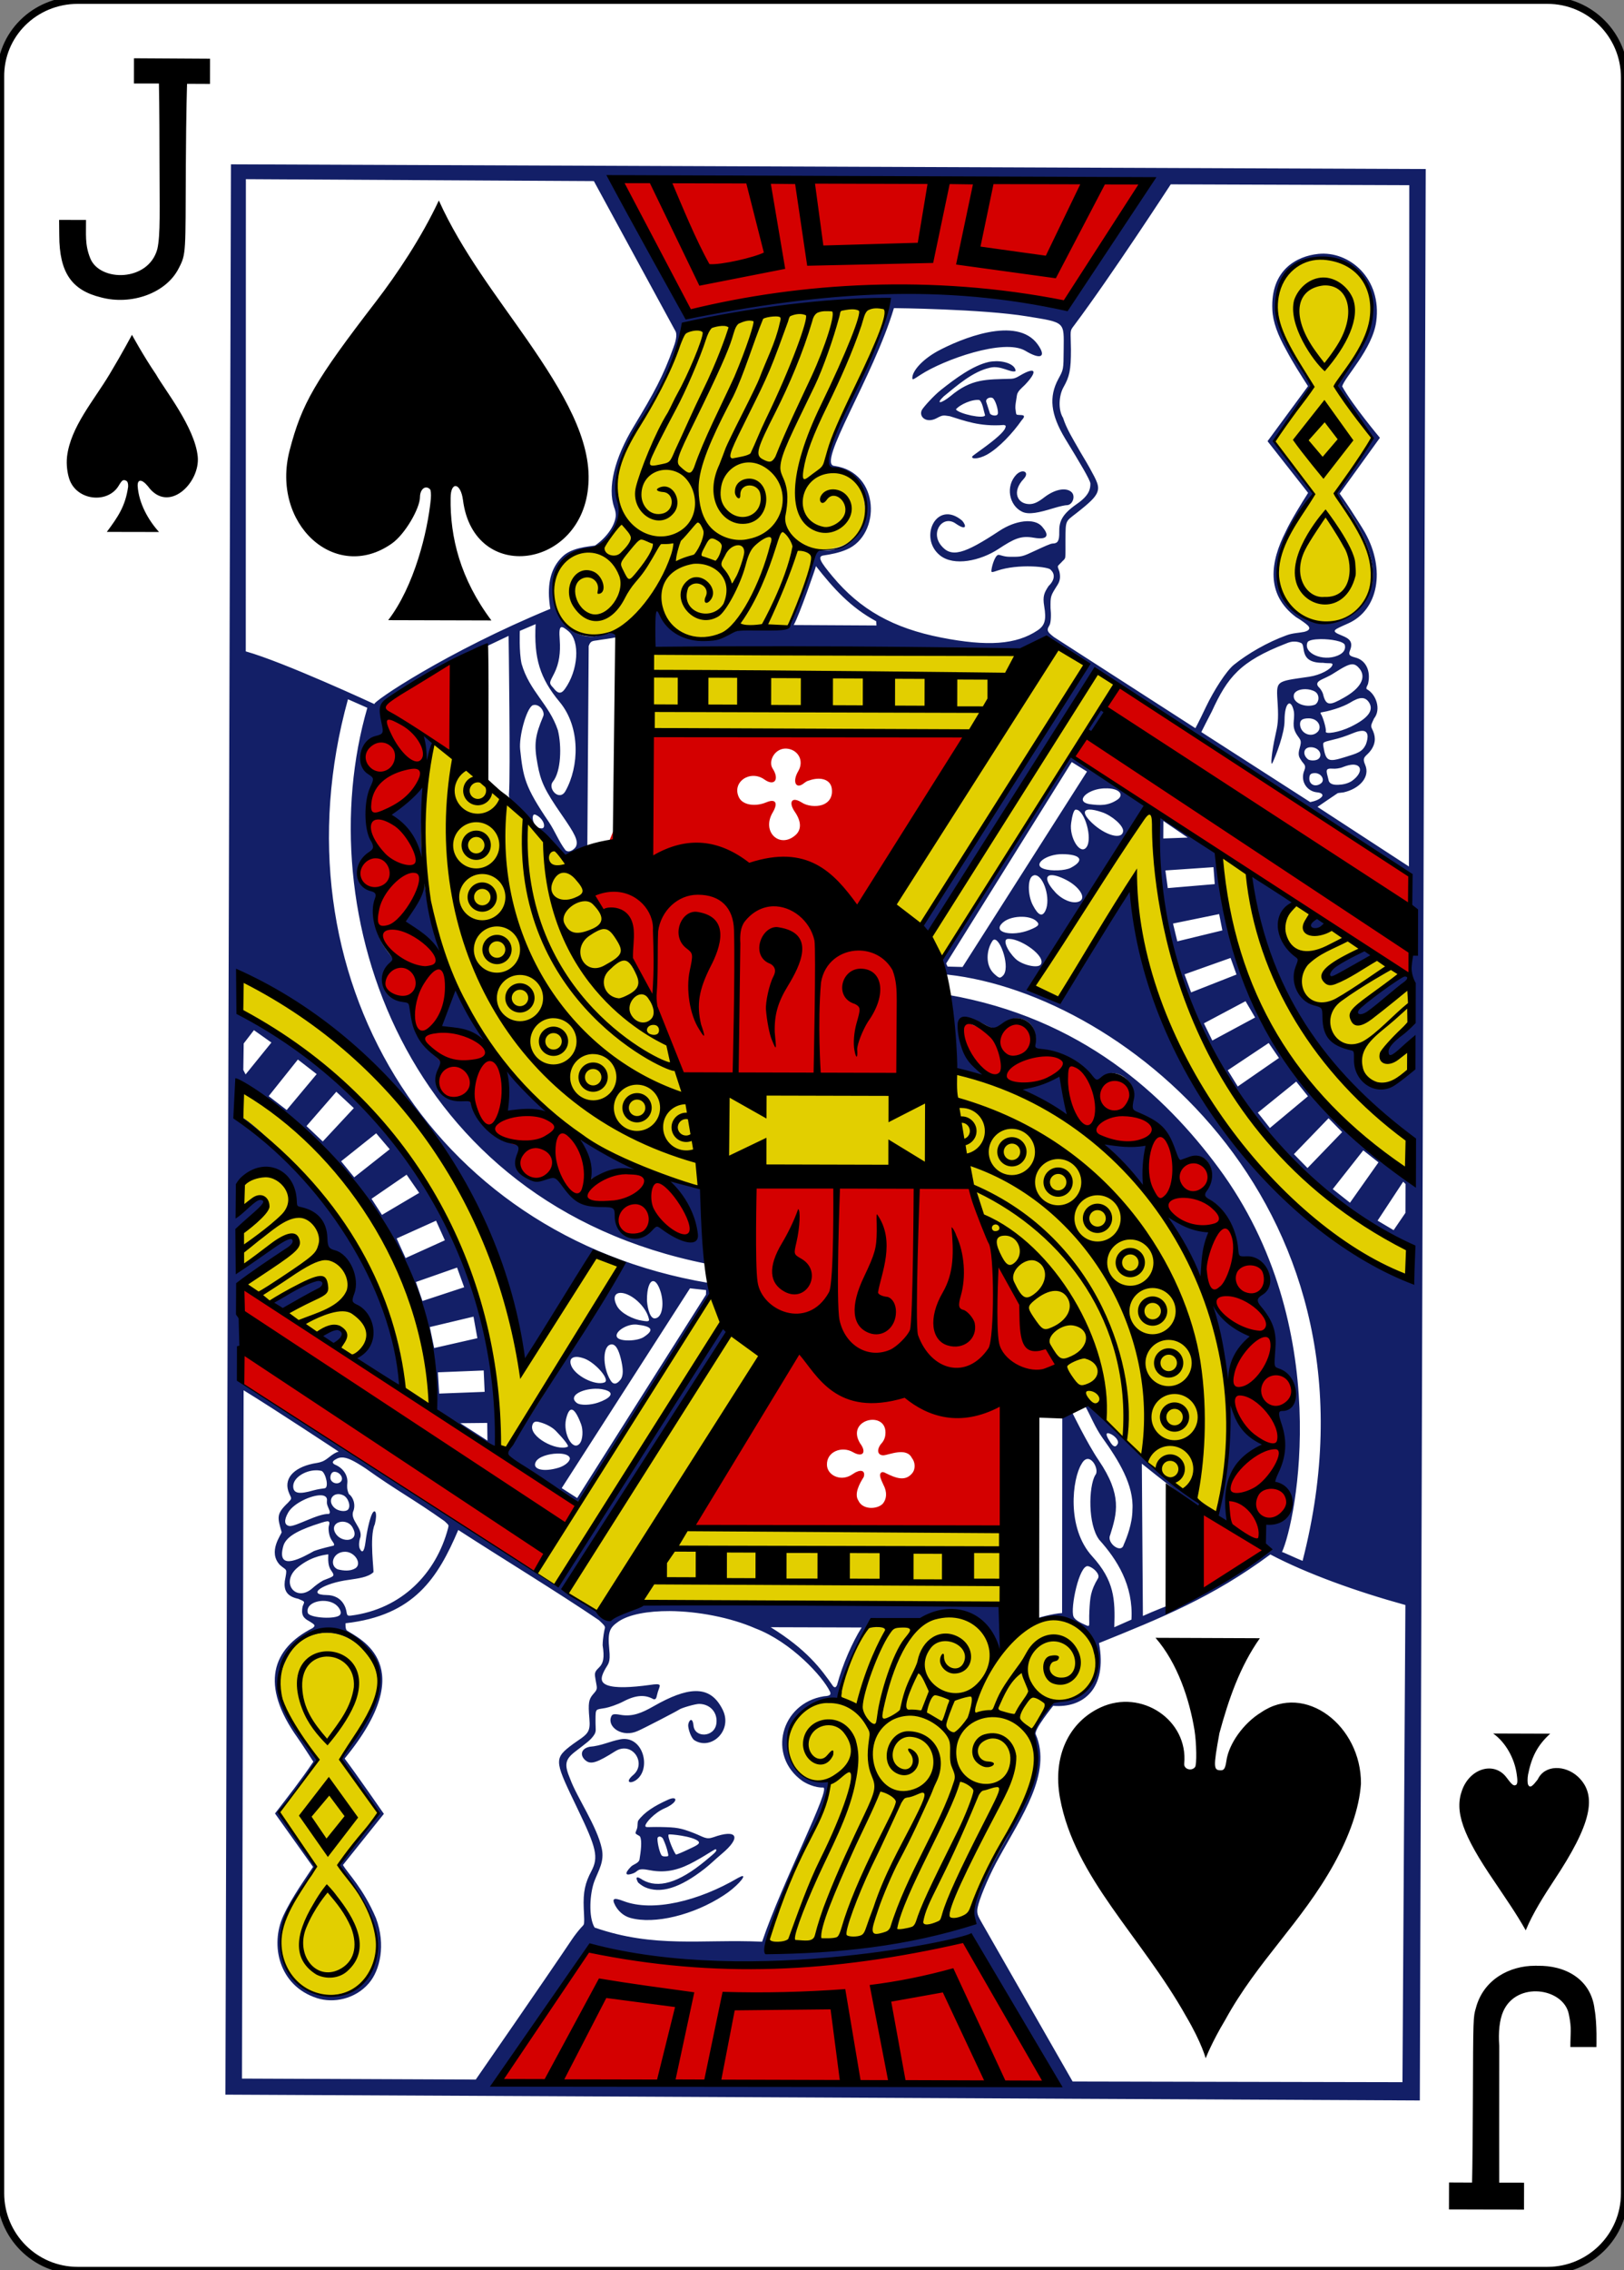 <?xml version="1.0" encoding="utf-8"?>
<!-- Generator: Adobe Illustrator 21.0.1, SVG Export Plug-In . SVG Version: 6.00 Build 0)  -->
<svg version="1.1" baseProfile="tiny"
	 id="svg4423" inkscape:version="0.48.2 r9819" sodipodi:docname="JS.svg" xmlns:cc="http://creativecommons.org/ns#" xmlns:dc="http://purl.org/dc/elements/1.1/" xmlns:inkscape="http://www.inkscape.org/namespaces/inkscape" xmlns:rdf="http://www.w3.org/1999/02/22-rdf-syntax-ns#" xmlns:sodipodi="http://sodipodi.sourceforge.net/DTD/sodipodi-0.dtd" xmlns:svg="http://www.w3.org/2000/svg"
	 xmlns="http://www.w3.org/2000/svg" xmlns:xlink="http://www.w3.org/1999/xlink" x="0px" y="0px" viewBox="0 0 223.2 311.8"
	 overflow="scroll" xml:space="preserve">
<rect x="0" y="0" width="223.2" height="311.8" fill="#808080" stroke="none"/>
<title  id="title3002">Vectorized Playing Cards 1.0</title>
<sodipodi:namedview  bordercolor="#666666" borderopacity="1.0" id="base" inkscape:current-layer="layer1" inkscape:cx="391.3889" inkscape:cy="506.77327" inkscape:document-units="px" inkscape:guide-bbox="true" inkscape:pageopacity="0.0" inkscape:pageshadow="2" inkscape:snap-bbox="true" inkscape:snap-global="false" inkscape:snap-page="true" inkscape:window-height="1036" inkscape:window-maximized="0" inkscape:window-width="1116" inkscape:window-x="786" inkscape:window-y="0" inkscape:zoom="1.4142136" pagecolor="#ffffff" showgrid="false" showguides="true">
	</sodipodi:namedview>
<g id="layer1" inkscape:groupmode="layer" inkscape:label="JC">
	<g id="g3941" transform="matrix(1,0,0,1,-289.24,-1384.066)">
		<g id="g4637" transform="translate(-1317.982,1164.399)">
			<path id="rect6367-2" fill="#FFFFFF" stroke="#000000" stroke-width="0.997" d="M1617.9,219.7h202c5.9,0,10.6,4.8,10.6,10.6
				v290.6c0,5.9-4.8,10.6-10.6,10.6h-202c-5.9,0-10.6-4.8-10.6-10.6V230.3C1607.2,224.4,1612,219.7,1617.9,219.7z"/>
		</g>
		<g id="g4031" transform="matrix(0.156,0.003,-0.003,0.156,828.417,1874.143)">
			<g id="g3851-4">
				
					<path id="path4037" inkscape:connector-curvature="0" sodipodi:nodetypes="ccccccccccccccccscccscccccccccccsscccsscsssscccsssccccccccccssccsscsccscsssccssccssccccscccsccssscccccccscscccccccccccccccccccccccscccccscccsccscccssccssscccccccscccscccsccccccsscccscccccccscscccccccccccccccccccccccccccccccccssscsccscsssssccsssscsssscccccccccsscccsscccccccccsscssscccccccccsssscsssssccsccssssccscsccsssccssscccscscscscsscccccsccccccccccssscssssssssssssccsccccccsscccccsccsssssscsssccsssssccccsscccccssscccssssscsssssccscsscsccccsccccsscsccscscscscsccsccscsccccssscsssscsscsccsscssscssscssscscccscsscsccscssccsscsssccsscccccssccsscsssccccscscscccscccccccccccccccccccccccccccccccccsscsccccccccccccccccccccccccsssscccccccccccccccccccccccccccccccccccccccccccccccccsccccccccccccccccccccccsscsscccccsccsscsccccssccccccccccccscccsssscccccccsccssccccccccccccssccccccccccccccsccsccscccccccccscccsccccccccccccccscccsscscsccccscccsscscscscccssccccccccccccccsccsccccccsccccsssscccscscsccccccccsccsscccsccsssccccscssscscsscsssccccsscscssccsscsssscccssssscscssccscccsccsccccccccccccccc" fill="#131F67" d="
					M-3309.2-2933.2l27.8,1698.9l1052-15.1l-27.5-1699.9L-3309.2-2933.2z M-2974.9-2928.8l476.7-6.1c0,0-53.4,71.5-64.2,103.9
					c-8.6,11.4-12.6,9.4-27.1,6.7c-38.9-9.5-104.2-8.2-136.6-8.3c-61.3-1.7-115.9,18.2-177.2,22.3
					C-2925.2-2845.4-2956.6-2889.3-2974.9-2928.8L-2974.9-2928.8z M-3295.8-2920.4l306.5-4.2l74,130c2.7,3.6,0.3,11.2-1.2,15.4
					c-8.5,25.1-16.1,39.7-33.5,69.8c-16.5,28.5-22.2,54.4-15.9,71.6c0.9,2.1,1.8,5.3,1.5,8.1c-0.9,8.7-8,18.8-17.7,25.8
					c-6.7,1.2-20.7,2.3-28.6,10.4c-6.8,7-12.3,17.1-11.1,35.4c0.5,6.5,1.4,10.7,1.4,10.7c-90.8,39.5-155.5,85.2-153.3,86.8
					c-0.9-0.4-80.9-35.6-114.2-44.2L-3295.8-2920.4z M-2481.2-2931.5l210.1-3.3l11.2,599.6l-81.5-50.9c6.5-4.7,10.6-7.5,17.5-12.4
					c1.2-0.4,3.6-0.5,5.1-0.8c14-3.4,23.6-14,18.6-24.8c-3.4-7.3,1.1-7,5.1-13.1c4.5-6.9,3.4-12.9,0.4-18.5
					c-1.5-2.8-0.7-3.9,1.6-9.2c6.3-8.1,1.4-21.5-7-25.7c-0.9-1.3,0.9-3.3,1.2-5.1c2.2-10.9-2.3-20.3-11.7-22.5
					c-4.8-1.2-6.5-2-4.8-6.3c2.9-7.7-1.1-10.4-7.4-12.8c-10.6-4-7.6-4.7,5.3-10.8c26.5-12.4,32.1-48.1,13.3-80.2
					c-2.4-4.1-8.8-13.6-13.1-20c-5.1-7.5-9.9-13.9-9.9-13.9l34.5-49.8c0,0-25-28.7-34.1-44.6c1.9-8,26.1-33.3,28.9-57.6
					c4.4-38-24.9-61.9-52.1-58.6c-18.9,2.3-41.9,14.8-39.6,49.9c0.7,10.9,5.2,22.1,13.1,35.6c5.6,10.1,12.7,20.8,19.6,31.1
					l-34.7,49.1l36.6,44.8c0,0-0.5,0.7-1.2,2c-3.5,5.7-13.6,22.6-17.9,32.5c-12.8,26.4-17,55.2,10.5,75c4.8,2.8,8.5,5.3,10.6,7.2
					c2.7,2.6,1.1,4.6-3.2,5.7c-5,1.1-10.2,1.2-15.4,3.3c-16.9,6.5-33.8,16.8-45.8,26.8c-6.7,5.6-17.4,23.2-23.9,37.5
					c-7,15.5-9,19-9,19l-126.1-77.8c0,0-3.2-2.4-4.1-3.4c-2.4-2.6-1.6-4.1,0-7c1.3-2.5,1.3-9.7,0.6-15.1
					c-0.3-10.5-0.3-10.5,5.6-20.2c2.1-3.4,2.9-6.8,1.6-12c-2.1-5.8-2.2-4,1.5-8.1c1.4-1.8,3.2-2.7,3.4-4.7c0.3-2.6,0-7.1-0.1-15.6
					c-0.2-17-0.4-15.6,9-23.2c11.7-9.5,16-13.9,17.9-18.1c2.6-6.1-0.2-10.5-7-22.4c-3.1-5.4-8-12.8-10.3-16.9
					c-4.4-7.4-10.7-17.1-13.8-26.4c-4.6-7.1-4.1-19.6-0.1-27c5-9.3,6.3-14.8,5.9-33.4c-0.5-17.2-1.7-15.6,2.6-21.4
					C-2532-2850-2481.2-2931.5-2481.2-2931.5z M-2346.6-2870.3c0.7,0,1.4,0,2.1,0c10.3,0.3,20.6,3.5,30.3,12.5
					c13.2,12.8,12.6,31.5,8.7,51c-1.9,5.7-3.2,11.5-7.1,17.4c-2.2,3.3-3.9,6.4-3.9,6.8c0,0.4-3.1,5.6-6.9,11.6
					c-3.7,5.8-8,13.9-8,13.9s6.3,10.8,17.3,24.3c8.4,12,13.8,22.5,14.4,21.8c0,0-2,5.3-4.8,9c-8.4,11.4-23.8,35.2-24.4,37.6
					c-0.1,0.6-1.8,1.2-1.7,1.8c0.2,2.2,3.3,4.7,8.2,11.1c29.1,38.7,33.7,71.6,12.6,91.4c-10.5,9.8-20.9,13-32.2,12
					c-20.7-1.9-40.1-19.2-38.2-44.9c0.8-11.8,0.1-15.3,6.9-29.2c3-7.8,9.9-21.1,14.5-27.9c4.1-4.9,8.3-11.8,8.3-11.8
					s-10.4-15.4-29.4-37.1c-3.4-4-5.6-9.3-5.6-9.3l31.2-47.8c0,0-3.9-9.1-10.2-18.3c-13.1-18.8-21.7-38.9-21.8-50.3
					C-2386.7-2853-2368.4-2869.9-2346.6-2870.3z M-2255.9-2195.8c-18.7,10.3-36.5,44.9-1,20.4l1.2,19.7c-18.2,26.8-55,8-46.2-19.6
					c-25.1,3.7-29.5-21.8-28.4-34c-33.3-6.7-22.4-42-22.4-42c-19.4-15.7-23-32.4-7.8-50.3c-15.8-9.5-20.4-15.7-37.7-22.5
					c15.2,117.3,79.6,177.3,147.2,230.6c0,0,2.1,37.8-5.6,31c-96.5-69.6-159.1-150.1-171.8-281.6c-0.8,2.1-45.8-33.6-53.1-31.6
					c-11.9,213.6,160.3,351,231.4,377.4c0,0,1.5,29.7,0.3,29.8c-107.8-44.9-229.1-180-254.7-342.6l-61.5,98.8l-23.8-9.7l99.5-162.6
					l-69.8-42.1l-109.5,180c0,0-2.7,14.9,5.4,14.5c158.1,14.3,395.9,200,322.4,509.9c-6.9-2.6-17.8-7.7-18.3-7.4
					c11.9-26.8,43.5-199.6-62.4-337.1c-48.5-63-123.2-129.6-241.5-147.7c10.1,20,6.6,65.7,6.6,65.7l27.6,5.1
					c-9.4-9.7-17.3-17.6-21.2-28.2c-5.4-16.5,2-26.4,20.5-16.9c7.4,4,9.2,3.8,16.2-1.6c14.6-11.2,31.6-0.2,28.1,18.1
					c-0.5,2.7,0.2,4.4,7.2,4.9c15.9,1.3,32.1,8.9,42.6,21.1c5.2,6.4,6.3,5.4,10.8,1.4c10.9-9.8,29.5,3.2,26.5,18.2
					c-1.7,8.6-0.7,10.6,3.3,12.2c21.8,8.8,27.2,14.4,34.3,33.3c2.6,6.9,4.7,9.2,5.9,8.7c0.9-0.3,4.4-1.5,7.5-2.8
					c16.1-6.4,25.9,13,14.7,28.5c-2.3,3.2-0.5,6.2,3.7,8.4c13.6,7.1,23,24.5,24.9,42.9c0.7,7,1.5,7,8.5,6.6
					c17.9-1,26.8,23,12.4,32.1c-5,3.2-4,7.2,0,11.8c10.7,12.2,13.2,21.1,12.6,35.3c-0.9,18.8,0.3,18.4,6.3,20.6
					c17.5,6.3,14.7,34.2-2.3,34.4c12.8,28.4-2.8,63.6-2.3,64.3c33.1,17.9,3.8,38-5.8,34.7c0,0-4.6,12.9,1,19.5
					c-28.1,38.5-65.7,45.5-107.1,65.1l-3.5-134c17.6,13.7,35,26.4,52.4,39.1c0,0,4.3-1.4,0.3-5c-7.8-6.9-27.2-19.1-32.7-23.9
					c-11.8-8.6-55-48.6-62.7-58.1c-3.5-6.4-8.6-2.6-8.4-2.2c5.2,8.7,9.2,18.9,15.9,27.9c14.6,19.5,28.7,41.2,27.7,62.9
					c0.2,12.1-4.5,24.8-7.1,30.9c-1.9,8.4-15.3-1.2-12.1-8.2c5.6-19.3,10.2-35.2-11.4-65.7c-10.5-14.9-24.3-42-24.3-42l-8.5,2.2
					l3.2,174.9c-7.2,0.4-25.2,5.4-21.5,5.5c56.4-12.2,75,68.4,20.4,71.9c-10.4,0.5-20.8,18.6-21.7,28.3c0.9,23.5,4.7,48.2-12.1,71.1
					c-4.4,6-6.3,15.5-10.4,22.9c-20.4,37.5-29.4,59-27.1,68.5c0.6,2.5,1.2,5.7,1.2,5.7c-66.6,17.8-116.6,22.9-183.9,25.6
					c-0.7-1,21.5-66.9,37.9-100.7c12.1-25,18.3-42.1,14.7-47.1c-53.4,3.6-44.4-74.9,6.7-73c0,0,12.1-45.3,26.1-65.9
					c13.5-7.8,41,2.1,56.1-8.3c35.9-11.7,60.3,30.6,60.3,30.6l9-40.8l-319.3,3.7c0,0-32.7,12.9-49.6,6.2
					c-10.8-4.3-23.4-16.7-23.4-16.6c0,0,118.8-198,136.2-226.5c1.4-2.3-3.3-7.2-3.3-7.2c-0.8-6.4-138.5,216.3-137.8,226
					c0,0-3.7,5.4-10.6,0.8c-80.9-53.8-273.9-169.3-273.9-169.3l-1.7-87.9c65.8-43,59.5-60-1.3-13.3c-0.8,0.7-1.9-33-1.9-33
					c46.2-42.7,7.4-28.9-1.6-14.2c0.1-10.4-2.6-24.6,4-30.9c20.2-19.2,44.6-2.3,46.3,25.6c26.8,4.8,23.9,28.3,30.9,37.7
					c27.5,14.9,13.5,38.5,20.4,46.3c29,17.6,9.5,47,3.4,46.5c3.7,2.4,39.7,25.7,42.8,24.8c-5.2-125.3-145.2-242.7-148.9-236.3
					l2.5-27.1c0,0,174.3,107.5,175.7,284.5l55.5,31.8c-7.9-181.6-91-302.8-231-378.5l-3.5-34.2c117.3,52.3,227.1,160.1,255.2,339.5
					l62.8-101.1l22.9,10.6l-100.8,167.8l65.3,41.4c49-66.8,89.5-148.5,114.4-187.4c-0.7-3.5-2.2-8.5-2.2-8.5
					c-247.1-36.6-389.7-265.2-327.6-507.6l17.2,7.2c-48.4,179.6,39.6,435.4,308.5,483.6c-0.8-19-5-65.7-5-65.7s-35.4-10-30.1-5.8
					c8.7,7.2,28.7,38.7,20.7,50.1c-5.9,0.9-15.8-2.2-26.7-9.9c-4.1-2.9-4.2-2.3-8.7,2.7c-12.4,13.7-31,6.3-31.5-12.3
					c-0.2-7.8-0.5-9.5-11.7-9.4c-16.9,0.2-24.5-2.6-34.9-16c-7.3-9.5-6.7-9.5-15.1-6.5c-16.1,8-29.2-8-24.4-21.4
					c2.4-6.3-0.3-8.2-7.7-9.3c-14.4-2.1-30.9-19.9-34.1-34.5c-0.7-3-2.2-3.7-10.6-3.3c-16.6,0.8-25.9-9.1-19.6-23.2
					c3.4-7.7,4.4-10.8-2.4-15.8c-8.2-6.2-12.9-10.5-16.6-18.1c-3-6-3.4-9.9-5.6-22.8c-0.8-4.5-2.3-5.2-8.2-5.9
					c-17.2-2-24.2-19.4-11.8-31c3.8-3.5,3.8-3.5-2.2-10.9c-11.5-14.3-16-33.2-11.3-45.9c1.3-3.4-0.1-7.6-4.1-8.5
					c-15.7-3.6-16.3-21-1.4-30.9c4.3-2.9,4.5-4.8,1.1-10.4c-5.9-9.9-6.1-36.1-0.7-48.7c3.5-8.2,3.4-8.3-2.2-11.8
					c-12-7.4-9-28.3,5-32c6.8-1.8,7.2-2.7,5.3-10.9c-3.5-14.7-4.1-18.5,4.5-24.5c23.7-16,84.6-46.7,84.6-46.7l20.1-10
					c0,0,4.1,123.8,3,138.5c-0.7,6.3,5,10,11.7,16.5c13.8,13.2,21.6,29.2,40,40.2c0,0,11.2-6.5,18.2-11.1l-2.2-176.5
					c1.4-4,2.4-4.5,7-5.1c3.9-0.8,13.6-2.1,16.8-3.1c7.8-2.4,9-5.6-1.3-4.4c-3.1,0.4-7.7,1.8-12.9,2.9c-32,10.2-56.6-39.5-32.5-65.1
					c4.6-4.3,22.1-11.9,30-12.5c2.3,0,9-8.6,13.6-16.4c4.6-7.9,6.4-13.8,3.6-21.6c-5.9-16.4-1-41.9,15.5-69.8
					c17.9-26.4,31.6-55.8,38.5-87c64.9-8.9,119.8-26,178.6-23.4c2.6,19.8-62,138.1-48,144.7c52.6,11.7,35.7,74.1-4.1,72.7
					c-6,0.1-6.5,0.6-10.1,13.9c-6.9,19.4-11.3,34.1-18.8,52.2c0.1,4.6-3.2,4.2-25,4.4c-20-2.6-33.5,8.5-48,9.3
					c-18.4,1.1-34.3-7.4-41-22c-3-6.5-5.5-2.1-5.4,13.4c0.1,12.3-0.2,19.6-0.2,19.6s76.3-1,163.3-2.3c175.8-2.6,158.3,0.4,172.1-6.8
					c8.1-4.2,13.4-8.7,27.6,0.3c22.8,14.4,22,12.4,15.6,22c-43.1,66.2-138.1,225.5-138.1,225.5l7,6.6c0,0,96-157.5,139.8-231.2
					c2-2.4,11.4,0.4,11.4,0.4l271.9,170.5c-1.8,26.5,1.8,85.7,1.8,85.7c-75,41.4-51.5,61.5-0.3,12L-2255.9-2195.8z M-2722.9-2817.9
					c0,0,78-0.7,117.3,5c34.4,4.9,32.6,3.9,32.9,28.8c0.2,17.7,0.2,17.3-4.2,25.8c-8.1,15.8-6.4,31.1,7.1,52.5
					c13.2,20.7,22.8,36,22.9,39c0.1,4.6-0.6,10.3-11.6,18.2c-13,9.4-15.4,15.8-15,25.1c0.3,7.5-1.1,10-5.6,10.1
					c-1.8,0-8.1,3.1-14.9,6.4c-12,5.9-12,5.9-23.2,6c-5.6,0-8.4-2-10-1.4c-3,1.5-5.6,11.6-5.4,14.6c0.3,1,1.9,0.4,5.2-0.8
					c18.5-6.7,46.3-4.3,47.1-1.5c3.8,3.3,3.9,8.6-1.7,14.2c-3.6,5.8-5.2,8.9-3.5,17.8c2.3,12.1,0.8,17-5.3,21.3
					c-18.7,13.1-44,15.2-84.6,8.1c-42.8-7.5-72.2-23.3-97-52c-11.1-12.8-13.8-17.3-8.5-18.3c6.6-1.1,13.9-2.6,20.6-5.7
					c29.8-13.4,28.3-68.3-12.2-73.3C-2789-2678.4-2739.8-2756.9-2722.9-2817.9z M-2683.8-2780.7c-14.4,8.4-21.8,18.4-21.7,23.8
					c0,2.2,0.5,1.8,7.4-2.9c19.9-13.5,72.5-33.5,91.6-22.8c13.8,8,19,5.2,10.9-5.7C-2614.5-2813.8-2664.1-2791.8-2683.8-2780.7z
					 M-2631.9-2772.9c-2.1,0.1-4.4,0.3-6.6,0.8c-13.9,3.4-29.1,15.1-41.7,25.5c-6.2,5.1-14.9,15.2-16.3,17.8c-3,5.9,4,12.3,13.4,6.9
					c5.4-3.1,5.9-2.4,11.3-1.8c12.3,3.5,26.3,8.9,47.7,6.8c2,0.4,1.9,0.9,1.2,2.8c-1.2,3.5-8.7,10.2-18.6,17.7
					c-5.1,3.9-9.5,7.1-9.8,7.6c-1.5,2.6,5.3,2.6,12.8-1.7c10.6-6.2,22.6-19.8,29.9-30.7c0.7-1,1.7-1.9,2-3c0.7-2.5-3.8-1.4-6.2-2
					c-1-0.3-0.9-2.9-1.2-4.1c-0.8-3.1,0.4-8.4,0.9-12.9c0.4-3.6,4.2-6.6,6.8-9.3c11-11.9,10.1-17.2-4.9-7.9c-2.5,1.6-4.5,2.5-7,2.7
					c-22.3,1.1-35.2,0.4-53.5,16.4c-8.2,6.8-13.1,7.5-5.9,0.3c11.1-9.3,24.9-22.4,40.4-26.1c9.3-2.5,18.4,4.5,22.5,2.6
					C-2614.7-2769.5-2622.6-2773.1-2631.9-2772.9L-2631.9-2772.9z M-2634.5-2740.5c2.6,1.6,5.2,10.3,5,13.3c-0.2,3.4-6.1,2.1-7,0.5
					l-3.3-9.6C-2641.3-2739.6-2637.1-2741.6-2634.5-2740.5z M-2645.9-2738.4c2.8,2.6,3.5,8.5,5.1,13.3c-0.9,3.5-23-0.8-25.8-4.7
					C-2663.3-2734.1-2652.1-2739.4-2645.9-2738.4L-2645.9-2738.4z M-2606.3-2676.4c-1.7-0.1-3.8,0.8-5.8,2.8
					c-9.7,10.3-6.2,27.5,5.7,32.8c5.8,2.6,14.6,0.5,27.4-3.7c6.1-2,10.6-2.9,11.7-2.9c5-0.1,7.7-7.9,4.1-11.4
					c-4.2-4.1-13.8-3.3-24.1,4.9c-5.2,4.2-8.9,6.2-13.2,6.2c-10.4,0-15.7-10.6-5.2-22.1C-2602.3-2673.6-2603.6-2676.3-2606.3-2676.4
					L-2606.3-2676.4z M-2678.2-2601.1c12.5,9.7,35.8,4.1,51.3-6.5c13.9-9.5,19.7-12.4,31-10.6c13.8,2.1,13.2-3.3,7.1-10
					c-6.9-7.6-23.6-5-37.5,4.6c-30.7,21.1-41.9,24.7-51.1,13.7c-9.9-11.8,1.4-27.4,12.9-19.2c9.5,6.2,9.2,1.4,5.3-2.9
					C-2682-2650.5-2697.7-2616.3-2678.2-2601.1L-2678.2-2601.1z M-2787.2-2589.5c16,19.6,31.3,35.8,54,47.5l0.3,3.7l-72.9,1
					C-2800.9-2546.2-2787.1-2588.9-2787.2-2589.5z M-3033.1-2533.7c-1,30,4.6,47.5,22.5,68.1c19,22,18.2,56.7,6.6,78.3
					c-5.2,9.6-16.1-1.9-11.2-8.1c7.1-9.2,7.2-31.5,3.5-45.3c-8.1-22.8-25.7-33.8-33.1-57.9c-2.5-10.3-2.1-28.9-2.1-28.9
					L-3033.1-2533.7z M-3010.3-2531.5c1.3-0.2,3.3,1.1,6.4,3.6c10.5,8.7,9.1,34.3-2.4,50.9c-3.5,5-6.5,3.7-10.1-0.9
					c-4.7-4.5-3.1-5,0.7-13.2c4-8.5,5.1-18,4.1-29.1C-3012.3-2527.6-3012.1-2531.2-3010.3-2531.5z M-2341.7-2533.8
					c9.1-0.3,20.5,1.5,21.6,4.7c1.1,4-1.1,7.3-6.1,9.5c-13.2,5.8-30.9-1.7-26.7-11.4C-2351.8-2532.7-2347.2-2533.6-2341.7-2533.8z
					 M-2364.8-2531.2c2.6-0.1,4.7,0.5,6.3,1.2c4.4,2.2-2.2,17.6,19.5,17c5.2,0.7,9-0.6,8.3,1.8c-1,3.6-10.2,9-20.3,10.7
					c-30.2,5-28.9,3.4-27.2,24.8c1.1,13.9,0.3,18.7-1.5,27.2c-3,14.7-4.1,28.9-2,24.2c2.8-6.3,10.1-26.1,9.8-37.3
					c-0.3-16.5,5.5-19.9,8.1-7.9c1.1,7.9-2.3,12.4,3.1,20.4c3.1,4.5,4.5,4.4,2.6,11.5c-1.7,6.2-0.4,8,1.8,11.2
					c2.2,3.1,4.4,3.8,2.7,8.3c-3.8,9.6,2.6,18.6,11.7,19.2c4.2,0.3,5.4,2.1,4.2,3.7c-2.2,2.8-6.6,4.2-10.2,5l-97.1-59.8
					c0,0,6.9-14.4,8.9-18.3c13.3-30.5,24-44.5,64.1-61C-2369.2-2530.6-2366.8-2531.2-2364.8-2531.2z M-2313.4-2512.2
					c2.6-0.1,4.6,1.2,6.9,4c6,7.5,1,17-13.3,25.4c-12.3,7.3-15.9,8.2-18.7-2.9c-0.7-2-2.3-4.4-3.4-5.4c-2.9-2.6-2.3-4.8,1.3-6.8
					c1.7-1,7.3-3.3,11.7-6.4C-2321.3-2509.3-2316.8-2512-2313.4-2512.2z M-2353.9-2489.5c3,0,6.2,0.7,8.5,2.1
					c3.9,2.4,4,8.7,0.2,11.3c-7.7,3.3-19.9-0.7-19-7.8C-2363.8-2487.6-2359-2489.5-2353.9-2489.5z M-2304.4-2482.6
					c2.7-0.1,4.8,1.1,6.6,3.7c4.6,6.9-0.6,14-15.7,21.7c-9.9,5.1-22.7,7.4-21.9,4.5c0.6-2.3-3.1-13.7-4.8-15.5
					c-0.6-1.9,0.2-0.2,12.8-4.4c4.6-1.5,10.1-4,12.6-5.6C-2310.5-2481-2307.1-2482.5-2304.4-2482.6z M-3024.9-2452.6
					c-6.8,17.1-7.8,24.6-4.1,42.3c3,14.8,6.4,22.2,22,43.8c11.9,16.5,15.7,22.9,13,28.2c-1.9,2.9-6.3,5.6-9.1,2.9
					c-5.8-7.3-9.3-16.2-15-24.4c-21.8-30.8-23.4-38.8-26.5-63.4c-1.4-11.2,4.6-35.3,10.1-39
					C-3028.4-2464.5-3023-2456.5-3024.9-2452.6z M-2533.6-2468.5c-0.5,0.1-1,0.4-1.5,0.9c-2.8,2.9-10.9,16.6-10.6,18.6
					c0.7,4.5,4.3,1.5,13.7-12.8C-2529.8-2465.2-2531.4-2468.8-2533.6-2468.5z M-2350.4-2463.9c8.5,0.1,11.7,7.7,7.9,11.7
					c-5.5,5.9-15.5,1.7-15.7-6.5C-2358.2-2462-2356.6-2463.8-2350.4-2463.9z M-2303-2453.8c4.9,0.1,5.6,5,3.1,12
					c-3.1,6.6-7,7.8-18.7,11.6c-13.9,4.6-16.2,4-18.6-8.9c-0.9-4.9-0.5-3.8,12.4-7.5c5.5-1.6,11.9-4.3,15.4-5.8
					C-2306.7-2453.4-2304.6-2453.8-2303-2453.8z M-3130.4-2434.3l3.9,26l5.3-19.6L-3130.4-2434.3z M-2348.3-2438.5
					c6.9-0.1,10.7,6,7.3,9.8c-1.9,2.1-6.9,2.2-9.3,1.1C-2355.8-2431.6-2355-2438.4-2348.3-2438.5z M-2558.6-2421.4l13.6,8.1
					l-106.3,174.1l-13.2-0.1l-1.3-2.7L-2558.6-2421.4z M-2310.9-2423.9c8.1-0.2,8.9,7.3-0.8,14.5c-4,2.6-8.4,3.3-11.9,3.5
					c-4.8,0.3-8.1-0.9-8.6-4.3c-2.2-8.2-3.5-10.2,4-9.8c1.5,0.1,5.6-0.2,8.8-1.7C-2316-2423.1-2313.2-2423.8-2310.9-2423.9z
					 M-2344.2-2415.8c5.6-0.1,9.2,5.9,5.5,8.9c-4.6,3.7-10.3,1.6-10.4-4C-2349.1-2414.3-2348.2-2415.7-2344.2-2415.8z
					 M-3129.3-2390.6l-29.3,26.8c11.1,12.7,20.4,25.4,30.1,38.8L-3129.3-2390.6z M-2528.9-2398.8c12.9-0.7,17.2,5.4,11.2,9.7
					c-8.2,5.7-15.3,5.5-24.8,4.4c-12.5-2.1-2.7-12.3,10.9-13.9C-2530.7-2398.7-2529.7-2398.8-2528.9-2398.8z M-2542.3-2379.9
					c2.6-0.1,6.5,0.6,11.4,2.2c8.5,2.7,19.1,11.4,18.7,16.3c-0.7,7.9-15.7,4.1-27.9-7.1C-2547.6-2375.5-2548-2379.6-2542.3-2379.9z
					 M-2553.7-2379.6c7.3,0.6,15,25.2,9.5,32.9c-5.4,7.5-15.5-8.3-13.9-21c0.6-5,1.8-11.6,3.7-11.9
					C-2554.1-2379.5-2553.9-2379.6-2553.7-2379.6z M-3030.8-2366.2c4.1,0.9,9.5,6.5,8.4,10.9c-0.8,1.7-2.5,1.3-4.4,0.9
					c-3.4-1.4-6.1-6-5.5-10C-3032-2365.6-3031.6-2366.2-3030.8-2366.2z M-2476.9-2371.1l21.7,14.2l-21.5,1.2L-2476.9-2371.1z
					 M-2565.4-2340.2c16.5-0.2,20,5.1,7.9,11.8c-5.1,2.8-17.5,3.5-24,1.4C-2591.8-2330.4-2579.7-2340-2565.4-2340.2z M-2432-2331.3
					l1.4,14.9l-41.3,4.3l-2.4-15.5L-2432-2331.3z M-2574.8-2321.5c2.9-0.2,7.4,1,13.5,4c11.3,5.6,17.9,15.2,12.1,18.4
					c-5.2,2.9-14.6-0.3-21.4-7.1C-2579.4-2315.3-2580.3-2321.1-2574.8-2321.5z M-2588.9-2321.2c7.5,0.3,14.4,20.8,9.6,31.1
					c-2.6,5.6-6.1,4.5-11.1-4.6c-4.9-8.8-5.4-24.4,0-26.2C-2589.9-2321.2-2589.4-2321.3-2588.9-2321.2z M-3126.4-2306.6l-17.5,36.6
					l33.2,28L-3126.4-2306.6z M-2426.2-2290.1l3.1,14.3l-39.5,10.4l-4.1-15.6L-2426.2-2290.1z M-2599.5-2284.4
					c4.8,0,9.4,1.1,12.1,3.3c3.7,3.1,2.9,4.6-5.6,8.2c-15.1,6.4-33.9,3-23.2-6.4C-2612.4-2282.7-2605.7-2284.4-2599.5-2284.4z
					 M-2341.7-2289.5c-15,10.4-0.3,15.8,10.4,7.9C-2332.1-2284.3-2338.5-2289.6-2341.7-2289.5z M-2610.3-2264.7
					c10.8,0.2,32.4,14.7,27.9,21.9c-2.4,3.9-16.7,0.8-22.4-4.5c-7.5-7-11.6-16.4-7.5-17.3C-2611.7-2264.7-2611-2264.7-2610.3-2264.7
					z M-2623.9-2263.8c5.6-1.1,15,24.8,8.3,31.6c-2.5,2.5-3.2,2.4-7.5-1.3c-8.6-7.4-7.4-21.2-2.4-29
					C-2625.1-2263.3-2624.5-2263.7-2623.9-2263.8z M-2290.6-2255.6c-1.5-2.7-3.4-4-5.4-5.5
					C-2348.4-2239.9-2334.6-2220.9-2290.6-2255.6z M-2415.4-2251.7l5.5,14.5l-39.7,16.5l-6.1-15.8L-2415.4-2251.7z M-3098.5-2212.9
					l-12.9,35.8c14.7-0.2,28.1,6.6,41.6,12.5L-3098.5-2212.9z M-2401.5-2213.9l8.7,14.2l-37.3,21l-7.7-15L-2401.5-2213.9z
					 M-3274.3-2171.6l15.6,10.6l-22.2,28.5l-2.1-3.9l-0.1-23.3L-3274.3-2171.6z M-2380.4-2177.5l9.3,13l-35.8,25.8l-9.1-14.1
					L-2380.4-2177.5z M-3235.1-2146.5l16.8,12.5l-25.8,32.1l-16.1-11.9L-3235.1-2146.5z M-3052-2141.7l-0.2,38.2l39.1,0.9
					L-3052-2141.7z M-2599.6-2132l44.9,24.9l-7.3-39C-2573.6-2143.6-2588.4-2135.8-2599.6-2132z M-2355.5-2144l10.6,12.7l-33,28.6
					l-10.9-13.3L-2355.5-2144z M-3200.7-2118.8l15.7,14.1l-26.8,29.9l-14.6-13.3L-3200.7-2118.8z M-2326.4-2112.3l12.2,12
					l-29.9,32.2l-12.2-12L-2326.4-2112.3z M-3164.9-2082.9l12.2,13.8l-30.8,25.3l-11.8-13.9L-3164.9-2082.9z M-2985.1-2082.6
					l9.4,37.2c-0.7-2.7,38.6-11.8,43.8-9L-2985.1-2082.6z M-2525.7-2087l37.9,38.7l3.6-37.9L-2525.7-2087z M-2295.3-2084.6
					l13.6,10.3l-24.4,36l-15.4-11.7L-2295.3-2084.6z M-3137.4-2047l11.4,15.8l-32.4,20l-9.5-14L-3137.4-2047z M-2259.6-2057.7l2.1,2
					l0.4,25.4l-10.1,15.4l-14.3-8.1L-2259.6-2057.7z M-2469.8-2025.6l33.9,59.3l8.6-44.8
					C-2439.5-2011.1-2458.9-2018.6-2469.8-2025.6L-2469.8-2025.6z M-3110.7-2007l8.1,17.1l-34.3,16.3l-8.2-17.1L-3110.7-2007z
					 M-3091.4-1966.1l6.6,17.2l-36.5,12.8l-6.1-16.6L-3091.4-1966.1z M-3255-1932l11.6,7.8C-3184.4-1956.5-3203.1-1965.4-3255-1932z
					 M-2918.7-1957.5c2.2-0.3,4.9,2.8,7.1,9.6c3.3,10.3,1.9,23.2-5.2,23.2c-4.8-0.5-6.7-12.6-6.8-16.2
					C-2923.8-1951.2-2921.6-1957.1-2918.7-1957.5L-2918.7-1957.5z M-2885.9-1951.8l14.2,1.3l0,4l-110,181.2l-13.8-8.5
					L-2885.9-1951.8z M-2946.7-1946.6c4.5,0,11.1,3,17.1,9.1c3.5,3.6,7.2,8.8,8.2,14.2c-0.1,1.8-3.1,1.2-6.1,0.8
					c-7.5-0.9-18.6-5.9-22.3-12.3C-2954.2-1942.6-2951.8-1946.6-2946.7-1946.6L-2946.7-1946.6z M-2427.1-1948.8l16.3,73.2
					c4.4-18.5,14-29.2,21.1-43.8C-2409.1-1927.9-2417.2-1938.3-2427.1-1948.8z M-3076.1-1923.2l3.8,18.9l-37.9,9.4l-4.2-18.4
					L-3076.1-1923.2z M-2934-1919c0.5,0,1.1,0,1.6,0c13.9,1.3,16,4.4,6.7,10.8c-5.6,3.9-21,4.7-23.6,0.7
					C-2952-1911.7-2942.1-1918.8-2934-1919L-2934-1919z M-3210-1903.3l11.9,6.7C-3178.1-1911.5-3200.2-1914.1-3210-1903.3z
					 M-2953.7-1901.1c4.3,0,6.9,7.5,8.6,14.5c1.6,6.7,2.2,12.8-0.4,16.3c-3.1,4.2-6.2,5-8.8,0.9
					C-2962-1881.3-2962.1-1901.1-2953.7-1901.1z M-2984.9-1889.5c2-0.1,4.5,0.4,7.4,1.4c9.9,3.6,23.3,18.5,17.8,20.6
					c-8.1,3.2-26.1-5.4-29.6-14.5C-2991.1-1886.5-2989.3-1889.3-2984.9-1889.5L-2984.9-1889.5z M-3066.2-1876l1.2,18.8l-40,2.3
					l-1.5-18.7L-3066.2-1876z M-2967.8-1861.8c3.9-0.2,7.9,0.3,11.1,1.6c5.8,2.4,1.7,6.9-8.1,10.5c-6.5,2.4-15.7,3.1-19,0.6
					C-2991.5-1855-2979.7-1861.3-2967.8-1861.8z M-3277.3-1854.5c27.7,16.2,84.8,52.4,84.8,52.4c-2.7,0.6-5.5,2.7-8.1,4.8
					c-2,1.7-4.2,3.3-6.1,4.1c-3,1.3-5.8,1.5-8.3,2.1c-17.6,4.1-26.1,14.3-20.4,26.6c2.2,4.8,2.8,4.1-0.9,8.2
					c-10.4,10.2-9,13.2-5.1,26c0.1,1.8-12.3,17.5-0.9,29c6.3,5.3,6.5,1.9,4.5,14.1c-0.7,7.4,1.4,13.3,12.2,15.3
					c6,2.6,5.9,1.7,3.9,6.7c-1.3,7.2,0.8,10.2,5.9,12.7c4.6,2.8,6.5,3.6,3.3,6.1c-35.3,18.8-45.7,50.7-11.4,96.8
					c4,5.4,14.3,20.8,14.3,20.8c-11,17-21.6,31-32.9,46.2l34.4,46.4c-5.3,8.6-17.7,26.2-25.3,43.4c-11.3,25.9-3,61.8,31,72
					c14.6,4.4,33.6,0.3,45.4-13.9c9.6-11.5,14.5-34.2,5.2-57.5c-11.7-26.1-25.5-38.8-30-46.2l35.2-45.7c0,0-25.4-35.2-35.5-48
					c66.1-83.6,10.6-105.8-0.1-112.7c-1.7-1.1-1.4-6.4-1.4-6.4c60.4-7.9,80.6-41.6,97.7-84c36.5,22.7,88.7,53.1,125.4,77
					c3.5,3.2,5.9,5.1,5.4,6.9c-0.4,1.5-1.7,8.2-1.7,15.1c1.9,10.9,1.1,15.9-3.2,20.1c-4.1,4-3.2,5.8-2.5,10
					c1.3,7.4,2.4,8.1-0.8,11.9c-4,4.7-5.3,6.8-4.4,18c0.6,6.6,1.5,11.6-0.2,15.5c-2.2,5.1-8.3,7.8-16.3,14.3
					c-14,11.4-12,14.7,8.2,54.8c17.3,34.2,19.3,42,13.1,54.4c-5.2,10.3-7,18.2-6.1,32.9c0.2,3.7,0.6,7.8,0.6,9.8
					c0,4.8,0.1,4.2-2.6,7.2c-2.1,2.4-5.6,7-7.7,10.3c-22.7,35.3-82.5,125.2-82.5,125.2l-205.9,3.1L-3277.3-1854.5z M-2988.3-1843
					c2.4-0.2,5.4,4.1,8.8,12.7c2,5,1.9,13.8-1.1,17.2c-6,6.8-14.7-8.8-12.3-21.2C-2991.7-1840-2990.1-1842.9-2988.3-1843z
					 M-2409.2-1862.1c0.6,31.8,0.6,73.1-9.9,103.7l12.5,5.4c-4.5-31.2,0-56.9,28.5-70.9C-2391.3-1832.5-2401.5-1847.3-2409.2-1862.1
					L-2409.2-1862.1z M-3018.9-1831.9c1,0,2.1,0.2,3.4,0.6c4.7,1.2,10.4,3.8,13.9,7.3c6,5.9,12.2,13,10.7,13.7
					c-9.7,4.4-34.6-8.2-31.5-18.5C-3021.8-1831-3020.6-1831.8-3018.9-1831.9z M-3062.2-1829.9l0.5,15.6l-24.2-14.9L-3062.2-1829.9z
					 M-2515.5-1831.4c3.9,0.3,10,5.2,9.1,8.8c-1.6,3.8-3.7,3.5-6.4-0.4C-2516.2-1828-2517.7-1831.1-2515.5-1831.4z M-3000.2-1804.1
					c5.8-0.3,10.8,0.9,11.4,4c0,2.9-4.3,6.6-9.7,8.4c-13.5,4.4-23.8,1.9-20.2-4.9C-3016.4-1801-3007.6-1803.8-3000.2-1804.1z
					 M-2525.9-1794.2c-5.6,10.4-5.7,43.4,4.6,56.7c16.1,17.2,31,39.6,29.8,69.8l-15,7c0.4-24.8-0.8-41-20.6-62
					c-23.5-24.7-18.8-68.2-11-81.1C-2531.5-1816.6-2521.4-1798.9-2525.9-1794.2z M-3190.1-1797c4.8-0.4,10.8,2.4,21.7,9.3
					c27.7,19,42.7,26.2,70.3,45c4,3.7,3.8,3.1,3.2,6.1c-9.7,40-39.4,72-84.1,78.6c-5.2,0.8-2.5-2.5-5.8-8.7c-3.3-6.4-9.3-9.1-15.9-9
					c-18.5,0.1-2.9-10.5,19.6-13.8c7.4-1.3,16.4-2.4,21.1-7c1,0.5-4.4-31.1,0.5-42.3c2.4-10-0.1-14.8-2.8-8.6
					c-1.7,3.9-4,14.1-5.1,24.5c-1,8.8-2.8,10-4.9,5.8c-1-1.9-1-6.5,0.4-10.2c1.5-8.3-9-14.4-7-22c2.7-6.4-0.3-13.3-3.9-15.6
					c-2-4.1-1.8-7-1.6-9.9c0.5-6.7-4.1-13.1-11.2-15.8c-3.1-1.5-2.2-3.2,1-4.9C-3193.2-1796.4-3191.7-1796.9-3190.1-1797
					L-3190.1-1797z M-3212.3-1785.3c1.8-0.1,3.5,0.1,5.2,0.5c3.7,2.2,6.8,14.7,2.8,15.2c-1.5,0.2-6.1,0.9-9.8,2
					c-12.2,3.8-18,3.4-17.9-3.6C-3231.9-1778.4-3221.9-1785-3212.3-1785.3z M-3196-1784.3c4.8-0.1,8.8,5.5,5.8,8.6
					c-3.1,3.2-9.2,1-9.2-3.5C-3199.4-1781.6-3198.4-1784.2-3196-1784.3L-3196-1784.3z M-3192.4-1764.7c1.4-0.1,2.9,0.2,4.6,0.9
					c4.5,2,7.2,9.7,4.4,12.6c-2.1,2.2-8.4,1.5-11.7-1.2C-3201.2-1757.5-3198.4-1764.4-3192.4-1764.7z M-3207.6-1763.4
					c2.8,0,4.8,0.9,5.4,2.8c0.5,1.6-0.3,3.2,0.5,5.5c1.2,3.7,3.6,6.5,1.6,8c-9.4-0.4-28.8,11.7-34.4,11.3c-4.7-0.6-5.3-4.9-1.4-12
					C-3231.3-1756-3215.9-1763.4-3207.6-1763.4L-3207.6-1763.4z M-3201.5-1740.6c2-0.2,2.4,1,1.6,4c-0.6,2.1,0,7.2,1.5,10.4
					c1.6,3.5,4.5,5.5,3,6.9c-2.4,0.7-10.5,2.5-17.2,5.1c-8.7,5-33.1,20-27.2-3.5c1.8-7.8,10.8-13.4,26.5-19.2
					C-3207.3-1739-3203.6-1740.4-3201.5-1740.6z M-3188.6-1740.5c3.8-0.3,8.2,1.4,10.2,6.1c5.9,11.3-10.5,13.2-15.8,3.8
					C-3197.5-1736.2-3193.5-1740.1-3188.6-1740.5L-3188.6-1740.5z M-3185.1-1714.1c8.5-0.1,15.3,10.3,9.2,14.4
					c-4.5,2.8-10.2,2.4-15.5,1.2C-3199.3-1701.8-3195.9-1714-3185.1-1714.1L-3185.1-1714.1z M-2370.3-1727.4
					c32.7,16.4,76.9,31.3,119.8,42.2l5.5,420l-290.5,5l-82.2-137.4c0,0-2.7-4.5-3.6-6.4c-1.7-3.8-1.1-6.8-0.1-10.8
					c2.5-9.5,10.2-28.2,17.4-41.5c18.7-35.8,45.5-75.1,30.1-108.9c-1.8-3.9,14.9-25.3,14.9-25.3c26.3,1.7,47.7-15.8,39.3-56
					C-2465.3-1669.7-2420.5-1688.7-2370.3-1727.4L-2370.3-1727.4z M-3200.1-1711.6c0.7,0-1.3,9.2,3.4,14.8c3,4.4,2.5,4.3-7.3,8.3
					c-3.6,2.1-7.3,5.1-9.3,7c-13.9,12.8-28.1-3.4-14.7-16.8c10.8-10.1,22.3-12.4,27.7-13.2
					C-3200.2-1711.6-3200.2-1711.6-3200.1-1711.6z M-2530.7-1714c4.7,0.8,11,6.9,9.1,10.4c-6.5,11.3-6.7,17.3-7.1,28.8
					c-0.5,12.9,1.8,14.8-3.2,12.6c-3.2-1.4-9.3-3.9-10.7-7.2C-2545.7-1676.8-2538.4-1715.2-2530.7-1714z M-3204-1670.5
					c5.2-0.2,10.7,1.4,13.9,5.4c2.6,3.3,2.9,6.1,0.4,7.5c-6,3.3-26.2,2-27.3-2.1C-3218.7-1666.1-3211.7-1670.2-3204-1670.5z
					 M-2898.4-1667.4c24.6-0.3,53.5,4.5,75.9,13.8c31.8,11.4,60.1,41.3,66.6,54.2c2,3.9-1.9,4-5.3,4.4c-37.5,6.8-49.3,53.3-17.2,75
					c10.1,6.1,18.1,5.3,18.1,5.3c8-0.8-34.4,84-51,136.7c-54-1.3-94.7,7.7-147.8-9.6c-5.8-9.3-4.8-30.2-0.9-41
					c3.6-9.8,8.5-17.4,5.9-28.6c-4.5-19.5-22.8-44.7-29-60.7c-5.4-12.2-5.2-16.9,3.8-24.1c10.6-8.5,13.2-10.3,16.1-14.5
					c2.7-4,1.5-4.8,1.4-13.7c-0.1-10.7-0.3-9,8.5-10.8c3.1-0.6,10.3-3.1,15.8-6.1c11.4-6.3,19.5-6.2,26.3-2.5c3,0.7,2.6-2.3,3.8-6.4
					c0.5-1.8,1.7-4.7,1.6-5.6c-0.2-1.8-4.1-1.2-8.4-0.5c-17.2,2.7-30.7,3.5-37.8,1c-6.1-2.2-6.2-6.2-2.7-13.1
					c3.1-6.1,5.3-6,3.8-18.6c-1.9-15.8,0.3-19.1,7.5-24.4C-2934.2-1663.8-2917.5-1667.1-2898.4-1667.4L-2898.4-1667.4z
					 M-2809.1-1654.9l80.1-1.3c-7.7,12.8-16.1,32.5-20.7,51.1c-0.7,1.5-1.5,2.9-3.4,1.1C-2764.2-1619.3-2776.8-1635.7-2809.1-1654.9
					z M-2874.6-1597.4c-9.6,0.4-21.5,5.2-36.4,14.1c-10.1,6-18.4,9.8-29.3,8c-6.2-1-7-0.1-7.8,1.9c-3.5,9.1,10.2,18.6,23.8,12
					c4-1.7,34.2-18.1,35.9-19.4c1.8-1.5,14.4-5.4,17.7-5.4c10.1,0,16.5,7.8,15.4,17c-1.4,12.3-18.8,13.2-20.1,2.3
					c-1-8.4-4.4-4.6-4.7-0.5c0,3.5,2.8,11.5,5.8,13.3c14.8,8.9,33.8-9.2,24.3-27.4C-2855.9-1592.8-2863.7-1597.9-2874.6-1597.4z
					 M-2939.6-1553.7c-9.9,2.1-16.3,6-27,7.1c-8.8,2.1-8,9.1-2.4,12.7c4.3,2.7,9.6,1,24.9-9.1c15-9.9,28.4,10,16.4,20.5
					c-7.5,6.6-2.3,8.2,2.9,4.2C-2911.5-1528.6-2919.7-1557.8-2939.6-1553.7L-2939.6-1553.7z M-2891.7-1502.7c-1.2-0.1-3,0.4-5.4,1.6
					c-11.3,5.4-20,11-25.3,18.5c-0.9,1.6-0.4,4.3-0.8,6.4c-0.3,1.7-1.6,3.8-1.4,4.9c0.2,1,3.5,2,4,2.9c2,3.7,0.9,13.2-0.1,20.1
					c-0.5,3.3-5.4,4.4-7.3,6.4c-6.3,6.6-4.7,8.6,2.1,5.9c4.7-1.9,2.7-5.1,14.5-3c15.4,2.7,27.4-1.6,39.3-8.5
					c13.2-7.6,18-11.8,18.6-11c0.9,1.4,0.2,2.2-9.2,10.3c-23.6,20.3-41.3,25.2-54.8,17.9c-4.1-2.7-7.3-3.7-4.2,2.1
					c0.4,0.6,3.7,3.1,6,4.1c13.9,6,31,0.4,52.7-17.3c4.8-3.9,8.9-8.2,14.4-13c18-15.6,13.1-22.5-7.4-14.7c-6.5,2.4-8.3,0-17.2-3.3
					c-11.9-4.4-15.7-4.8-29.3-4.8c-11.8,0-13.6,1.1-13.6-0.9c0-2.5,7.8-11.6,16.6-15.6C-2890.5-1497.7-2888.2-1502.5-2891.7-1502.7z
					 M-2869.3-1465.4c2.2,2.2-0.9,3.7-9.3,7.8c-4.8,2.4-9.2,4.3-9.8,4.3c-0.7,1.4-9.1-16.6-6.9-17.5
					C-2894.4-1471.2-2874.7-1469.8-2869.3-1465.4z M-2900.3-1466.8c2,4.1,3.6,8.3,4.5,12.3c0.2,1.2,1.1,3-0.8,3
					c-1.5,0.2-4,0.4-4.9-1c-2-3-4.3-13.2-3.6-15.3C-2903.7-1469.8-2901.1-1468.4-2900.3-1466.8z M-2829.7-1435.4
					c-0.7,0-2,0.6-4.1,1.8c-33.6,20.6-74,31.7-100.3,22.2c-8.9-3.2-10.5-2-7.2,4c2.3,4.1,6.8,9,13.5,10.7
					c21.4,5.5,55.7-3.6,81.8-21.4C-2835.2-1425.3-2826.6-1435.5-2829.7-1435.4L-2829.7-1435.4z M-2629.4-1385.1
					c0,0,61.9,122.4,73.7,128.1l-487.2,7.2l80.1-118.7C-2962-1362-2764.2-1338.2-2629.4-1385.1L-2629.4-1385.1z"/>
				
					<path id="path4035" inkscape:connector-curvature="0" sodipodi:nodetypes="cccccccccccccccccccccccccccccccccccccccccsccccccccssssccscsccccccccccccccssccsccsssssssscccccccccccccccccccccccccccc" fill="#D40000" d="
					M-3039.9-1251.2l76.8-117.5c116.7,20.2,221.2,6.8,335.6-15.6l78.5,127.5L-3039.9-1251.2z M-2430.1-1694.4l-1.6-69l24.2,8.5
					c-8.9-31.9,11.6-65.8,30.8-67.5c-62-45.2-12-95.5-13-96.5c-67.6-33.5-34.8-87.1-39.6-91.8c-82-19.8-51.2-85.2-57.3-78.4
					c-47.3,15.1-74.1-24.3-75.5-56.7c-40.7,24-104.9-8-85.6-45.4c0,0,22,10,25.8,7.8c33.2-25,31.1,10.1,38.2,17.6
					c25-4,40.1,14.9,46.5,24.1c36.9-0.6,35.3-9.4,36.2,26.4c28,6.6,27.1,21.7,43.6,42c35.1-0.2,29.4,11.3,21.8,30.9
					c25.6,19.7,27.9,35.5,32.4,53.7c27.8,9.5,32.8,13.5,15.2,37.1c25,36.1,13.6,57.5,17.3,59.4c30.7,21.4,15.7,29.6,2.6,38.2
					c5.1,29,8.8,33.3-1.4,63.1c35.3,24.2-4.9,36-7,35.6l0.3,24.5L-2430.1-1694.4z M-3278.3-1860.3l-2.1-85.5l299.1,186.3l-36.4,59.3
					L-3278.3-1860.3z M-2883.1-1741l67.5-147.6l-27.8-159.3l200.5,1.1c23.4,50.9,37.7,94.2,96.8,178.1l-60.7,20l3.8,102.6
					L-2883.1-1741z M-2712.3-1782.3c-2.1-4.2-3.3-7.1-3-9c0.7-2.5,2.6-2.4,5-1.1c8.6,4,17.2,7.4,23.3-0.5c3.1-4.1,2.2-10-0.6-13.3
					c-5-9.7-20-2.4-25-1.9c-4.7,0.2-6.6-3.8-2.8-9.5c2.3-2.5,3.7-5.2,4-8.4c2.3-22.4-35.7-13.8-22.1,7.7c6.2,7.9,2.7,12.8-6.2,7.9
					c-9.8-5.4-23.3,0-22.6,11.8c0.5,8.9,11.8,14.2,21.1,8.7c2.2-1.3,3.8-2.7,5.4-3.3c4.3-2,7.5-0.5,6.1,4.5
					c-3.8,6.2-8.3,15.2-4.3,20.9c4,8.4,17.2,7.4,21.7,2.1C-2709.3-1769.6-2708.5-1775.5-2712.3-1782.3L-2712.3-1782.3z
					 M-2257.2-2238.9l-299.7-187.3l10-16.4c13.2-7.6,18.5-16.9,17.8-29.8l7.8-17.9l263,162.7L-2257.2-2238.9z M-2721.9-2296.2
					l32.9,154.6l-206.9,6.4c-12.2-51.9-85.3-168.6-85.1-166.6l53-136.6l274.7-4.9L-2721.9-2296.2z M-2800.5-2352.6
					c5.2-4.9,4.7-12.2-1.2-20.4c-5.7-7.9-3.3-13.7,5.7-8.4c5,3.3,12.9,3.8,18.2,2c6.7-2.4,9.4-7.9,8.3-14.7
					c-1.3-8.2-10.5-10.3-20.2-6.6c-2.8,0.6-4.5,3-6.9,4.1c-5.2,2.4-7.4-3.9-2.7-12.2c5.2-9.2-0.5-18.9-10.4-19.6
					c-10.5-0.7-16.6,11.3-12.2,17.8c6.3,9.3,2,15.9-7,9.8c-12.8-8.8-29.2,2.9-22.1,16.3c3.4,6.5,14.4,8,24.1,3.7
					c8.1-3.6,10.6,0.3,5.8,8.8C-2831-2354.6-2814.1-2339.8-2800.5-2352.6L-2800.5-2352.6z M-3103.4-2500l-0.8,82.7
					c-31.3-18.4-26.7-18.7-27.8-18.4c9.5,24.7-0.6,55.6-26.6,71.1c48.1,43.6,23,75.3,15.6,96.5c61.1,34.1,31.4,95.3,31.6,92.1
					c59.6-0.6,59.3,51.5,61.4,73.2c73.7-5.8,64.7,53.2,74.5,58.1c35.5-16.6,77.3-11.8,89.2,36.1c7.6,27.1-19.1,1.3-30.5,2.6
					c-40.3,26.1-33.1-12.8-35.5-18.2c-33.7,3.8-38.5-12.3-53.5-23.4c-36.3,7.6-33.5-4.4-31.8-26.6c-28.7-5.3-35.2-23.1-46.9-40.3
					c-39.5,1.9-23.8-26.2-23.8-31.7c-4.9-4.2-27.9-26.1-29.4-51.7c-40.7-10.8-15.6-31.7-14.3-38.7c-15.6-18.9-19.9-32.9-15.2-57
					c-36.3-16.2-6.5-32.5-4.1-42.1c-12.3-31.2-3.9-40.7,0.5-57.7c-23.6-26.8-9.7-25.5,6.9-42.2c2.1-3-4-16.5-3.9-24.6L-3103.4-2500z
					 M-2900.5-2809.8l-66.8-115.1l463.5-7.7c0,0-49.3,70.7-68.3,106.2C-2688-2842.7-2796-2832.3-2900.5-2809.8z"/>
				
					<path id="path4039" inkscape:connector-curvature="0" sodipodi:nodetypes="cscscccsssscscscsccsccccscccscccccccccsssccssccccccccccccccccccccccccccccccccccccccccccccsccccccccccccccccccccccccccccccccccsccscccccccccccsc" fill="#E2CF00" d="
					M-3199.6-1324c-40.8-8.6-48.6-59.5-11.1-102.7c3-3.5,5-8.8,5-8.8s-7-11.1-25.2-35.4c-3.4-4.5-8.3-11.8-8.3-11.8
					c9.5-14.2,19.6-26.1,30.2-41.5c1.4-2.1,4.1-4.4,3.7-6.3c-0.6-2.7-4.6-5.3-9.4-12.2c-28.2-40.1-31.5-56.1-17.9-80.5
					c12.8-22.9,44.1-26,63.5-6.4c21,21.3,20.4,40.9-5.8,81.3c-5.7,8.9-9.9,16.8-9.9,16.8s-0.2,2.8,9.7,15.2
					c13.8,17.2,23.9,31.9,23.9,31.9s-6,7.9-11.7,14.8c-15.2,18.5-22,31.2-22,31.2s1.1,3.6,3.5,6.2c43.4,47.6,41,103-7.1,108.6
					C-3191-1323.3-3197-1323.6-3199.6-1324z M-2867.2-1945.6c-1.1-1.8-149.2,247-149.2,247l17.6,10.9l141.8-230
					c2.2,1.6,4.4,3.6,4,6.4c0,0-116.7,197.4-136.1,228.9c-0.5,0.8,30,18.3,31.1,18.3c44.2-22.7,230.5-6.8,353.9-16.4
					c0.5,0.4-1.2,43.4-1.2,43.4s-28.7-32.1-34.4-32.2c-28.1-0.5-57.4,11.9-78.6,10.9c-13.4,4.4-28,53.8-30.9,66.2
					c-24.6-2.4-47.9,23.7-41.9,47.5c8.5,26.5,22.2,24.2,37.2,24.4c-0.9,30.1-52.8,110.4-52.3,149.5c56.2-5.4,117-7.4,174.7-25.9
					c0,0,20.8-63,47.6-104.8c8.8-15.9,12.8-39.7,8.8-54.6c-2.6-16.3,4.4-20.6,10.5-32.2c3.7-7.2,17.9-7.2,19.7-7.7
					c36.7-11.3,22.8-58.8,6.9-67c-19.8-10.3-47.2,6.6-58.2-14.7c-11.6-22.5-8.8-69.6-8.8-69.6l-278.6,5.9c0,0,76.2-150.9,74.2-152
					C-2831.1-1904.6-2866.9-1945.1-2867.2-1945.6L-2867.2-1945.6z M-3051.3-1806.3c1.1-15.1-0.6-261-234.9-379.4l0.7-32.3
					c1.4-1.7,212.9,91.2,253,341.1l63.1-102.6l24,9C-2979.7-1917.1-3047.6-1787.6-3051.3-1806.3L-3051.3-1806.3z M-3193.8-1892.6
					c9.1-28.5-6.3-13.2-20.7-14.2c-9.9-5.2-19.6-11.9-28.8-17.7c67.3-37.1,26.9-34.7-12.2-8.8c-10.3-5.4-23.5-17.4-24.3-16.3
					c75.8-50.5,47-51.1-1.4-14.6c1.1-33.5,0.2-20.9,0.6-32.2c41.1-45.5,2.5-20.5-0.3-19.9c-11-44.5,38.3-36,43.4-2.3
					c8.8,6.3,25.9,14,31.4,41.6c23.9,14.7,21.6,27.2,20.8,45.2c9.4,9,33.6,27.9,6,46.1L-3193.8-1892.6z M-3285.2-2094.9l1.2-24.7
					c3-10.1,184.3,114.7,174.1,279.2c2.1-1.2-20-11.1-26.4-16.7C-3138.3-1978-3282.6-2101-3285.2-2094.9z M-2255.5-1973.3
					c-120.4-52.8-236.1-182.2-244.9-352.9L-2566-2212l-24.1-9.8c2.3,1.8,51.9-94,103.4-160.5c18.4,215.2,104.6,314,233.8,384.6
					L-2255.5-1973.3z M-2882.8-2041.7c-116.1-12.5-286.1-167.4-239.6-382c6.7-21.8,120.4,96.6,120.4,96.6
					c0.6-5.5,103.1,153.6,100.8,185.1c84.6,22.6,248.6-2.9,248.6-2.9c137.2,28.3,282.5,173.4,234.4,383.8c0,0-36.7-23.3-67.6-50.5
					c-93.7-87.6-124.2-160.4-158.2-240.7C-2762.2-2061.1-2872.6-2038.1-2882.8-2041.7L-2882.8-2041.7z M-2258.6-2230.1
					c2.2,10.6,1.3,32.7,1.6,32.6c-30.2,34-33.4,34.7,5,23.3c-4.3,32.2-27.9,37.9-42.2,27.2c-5.3-3.9-5.7-26.1-5.7-26.1
					c-23.5-5.5-31.7-12.4-28.7-37.6c-27-2.8-26.2-15.9-24.4-43.3c-24.8-13.4-19-35.5-4.7-45.1l12.3,8.2c-3.8,3.5-1.6,25.3,19.7,8.7
					c0,0,17.4,14,25.8,19.4c-61.6,41.1-24,31.6,13.9,4.7c7.3,4.8,17.2,12.7,22.4,16C-2313.5-2205.1-2329.6-2174.5-2258.6-2230.1z
					 M-2253.3-2094.1l-1.6,28.9c-124.1-73.2-159-171.8-169.9-277.2c0,0,16.7,11.9,24.3,16.8
					C-2387.3-2189.6-2261-2099.6-2253.3-2094.1L-2253.3-2094.1z M-2932.5-2440.5l294.7-3l-75.7,150.8l42.1,48.1
					c0,0,99.7-161.2,149.8-245.7l-18-10.4l-143.1,233.3l-5.9-6.4l141-233.1c-8.8-5.5-25.4-14.4-25.4-14.4s-250.9,8.2-360,9.5
					c3.3-15.1,3.6-41.8,3.6-41.8c16.5,22.8,34,43.2,71.2,19.9c0,0,44.4,0.8,46-1.4c5.3-8.9,14.4-36.6,25.1-68
					c42.7-3.6,38.1-24.2,42.9-31.1c-4.3-60.8-37.8-27.5-35.3-49.6c9-39.6,56.8-129.6,50.4-137.3c-12.9-8.2-138.5,18.7-175.1,23.8
					c-3.4-1.3-20.4,57.6-38.8,82.9c-20.1,27.6-26.9,56.9-16,84.2c-10.4,30.5-31.3,27.7-47.9,36.5c-18.6,20.9-12.9,52.3,5.4,64.2
					c12.7,8.3,32.1,7.5,51.5-8.8L-2932.5-2440.5z M-2350.4-2661.6l-35.2-45.7l32.6-49.3c-13.5-20.7-35.8-52.4-32.3-77.8
					c7.7-50.5,75.7-44.2,82.4,3.8c3.6,22.3-12.2,50-28.4,73.5c11.2,19.7,16,22.9,32.2,45.4c-9.2,16.8-31.6,49.8-31.6,49.8
					c14.7,23.9,35.1,50.1,34,74.6c-1.2,21.1-23.7,42.8-45.2,38.6C-2408.7-2561.4-2372.7-2633.2-2350.4-2661.6z"/>
				<g id="g4049">
					
						<path id="path4033" inkscape:connector-curvature="0" sodipodi:nodetypes="cccscscccccsccccccccccccccccccccccccccccccccccccccccccccsccccccscscscccccccsssscccccsccccccccscccccccccccsccccscccccccccsccccccccccccscccccccsccscccccscccsccccccscsccccccccccccccsccccccccccccccccccccccccccccccccccccccccccccccccccccccccccccccccccccccscscscccccccccccccccccccccccccccccccccccccccccscccccccccccccccccccssscccccscsccccccccccccccsscccccscscccsccccccsccccccccscccccccsccccccsscscccccccccccsccccccccccccccccscsscsccccccccccccccccccscccccccccccccccccccccccccccccccsccccccccscsscccccscscccccccccccccscccccsccccccccccccccscccccsccccccccccccccsccccscccccccccccccccccccccccccccccccccccccccccccccccccccscccscccccccccccccccccscccsccccccccccscscccssccsscsccsscscccccccccccccccscssssscssccsccssssssscssccccccccccccccccccccccsccssssssscssccscssssscsccccccccccccccccccccccccccccccccsccccccsccccccsccccccscccccccsccsscccccccssccscssscsccccscccssssscsccscscccccscccccccccccccccccccccccccscccscsccsscccsssssscssscsccscccssssscccccccccccccccccccccccssccsscsccsssccsssssssccsscssscccsscccsccssccscssscccccccccccccscssccccccccscccccccscccsssssscsssccccccscccccccccccscssscccsssccsscccssccsscccsccccscccsccscscscsscsscccscccsccsscscscccccscsscssscscscscscscsccccccscscsssssscscscccccccccccccccccccccccccccccccccccccccscscssscsssccssccsscccccsscccscsssccccccccccccccccccccccccccccscccccccsccccsccssssssssssssssscscsccccccsccccccccccccsccscccsccccccsccscscsscccccsccssccssssscscscscccsccsscccccccccccccccccccccccccccccscscssssssssssscsscccccccccccccccccccccscccsccscssscsscscscscscccsssssscscssscscsccscccsccccccccccccccccccccccccccccccccccccccccccccccccccccccccccccscccccsccccccsccccccccccccccsscccccccccscsccccccccsccccccccsccccscccccccccccscsccssccccccscsccsccssccccccccccccccccccccccccccccccccccccccscccccccsccccsscccccscsccccccscccccscccscccccccccccccsscccccccccccccccccccccccccccccccccccccsccsccccccscccccccccccccccccccccccccccccccccccccccccccccccccccccccccccccccccccccccccccc" d="
						M-3396.4-3024.9l0.4,22.2l22-0.4c0,0,0.9,21.4,1.8,67c0.9,44.2,2.2,66.1-0.4,78.7c-7.3,29.2-50.1,30-58.9,9.3
						c-5.2-12.1-4-21.5-4.4-33.7l-23.7,0.4c0,0,0.2,6.1,0.4,13.7c0.7,32.7,11.9,48,37.8,53.8c26.6,6.6,57.3-4.6,68-27
						c6.4-12.8,5.6-13.6,4.5-90.1c-0.7-51.1-0.3-72.3-0.3-72.3l20.2-0.3l-0.4-22.2L-3396.4-3024.9z M-2978.4-2930.1
						c18.8,34,72.3,125.8,72.3,125.8c123-27.6,226.7-35.9,336.2-13.8l76-119.5L-2978.4-2930.1z M-2962.2-2923.3l22.3-0.4l45.3,89.4
						l75.3-16.3l-14.1-74.6l21.4-0.2l12,71.7l110.9-4.6l13.2-69.7l20.5-0.1l-13.5,70.8l88.1,10.4l41.6-83.4l29.5-0.5l-63.7,103.1
						c-116.7-20.7-232.1-11.2-328.3,14.2L-2962.2-2923.3z M-2920.1-2924l65.1-1.1l16.6,60.5c-7.9,4.3-37.7,11.9-47.7,11.1
						C-2898.3-2874.2-2911.2-2904.2-2920.1-2924z M-2794.5-2926.1l99.1-1.6l-7.6,51.9l-83.1,4L-2794.5-2926.1z M-2637.3-2928.7
						l76.4-1.3l-29.1,63.4l-57.7-6.9L-2637.3-2928.7z M-3125.5-2904.9c-14.8,33.2-35.8,65.8-53.6,89.9
						c-52.5,71-63.7,91.2-73.6,132.6c-15.5,64.9,42.5,116.2,91.6,80.2c11.6-8.5,24.1-31.5,24-41.3c-0.1-7.1,4.7-11,8.7-7.1
						c0.8,0.8,1.1,4,0.9,8.5c-2.3,29.3-13.2,77.2-35.5,107.4l90.9-1.5c-28.1-36-37.9-72.6-38-107.2c-0.2-14.9,8.6-13.5,10.9,1.6
						c10.9,74.4,106.9,58.8,110.2-15.9c2-39.1-23.3-80.2-56.2-125.8C-3072-2820.6-3104.5-2860.6-3125.5-2904.9z M-2345.4-2870.6
						c-4.5,0-8.6,0.5-12.4,1.4c-19.7,4.5-29.9,19.9-29.6,44.7c0.1,11.4,8.8,31.4,21.9,50.2c6.4,9.2,10.7,17.7,10.7,17.7l-32.4,49.4
						l36.1,45.6c0,0-5.4,6.6-8.6,11.2c-15.8,23.2-23,44.8-21.7,62.4c1.4,19,12.8,33.3,33.6,39.9c11.5,3.6,27.6-1.3,38.4-11.4
						c8.7-8.1,12.9-18.6,12.9-30.8c0-17.4-8.8-38.4-25.9-61.1c-4.7-6.2-7-11-7-11s22.9-33.8,31.5-49.2l-32.8-45.5
						c24.9-38.7,29.9-47.3,30.2-70.9C-2302-2851.2-2319.3-2870.9-2345.4-2870.6z M-2348.6-2867.7c1.1,0,2.2,0,3.3,0
						c29.1,1.8,44.9,23.1,41.5,51c-3.5,26.5-27,51.6-30.7,60.2c11.8,18.5,33.9,44.6,33.9,44.6c-8.9,16.8-32.1,49.6-32.1,49.6
						s1.4,2.7,3,4.8c25.3,34.7,32.4,51.2,31.1,72.2c-1.1,16.6-13.9,31.6-30.2,34.9c-25.8,5.2-47.3-12.8-50.3-37.6
						c-2-21.7,11.7-43,22.3-59.7c4.5-7,8.3-13.6,8.3-13.6l-36-45.7c0,0,2.5-4,4.1-6.4c6-9.1,13.9-20.4,17.9-25.8
						c7.3-9.8,11.5-16.5,11.5-16.5s-5.4-8.4-10.4-16c-19.8-30.2-25.5-45.8-22.8-62.7C-2381-2855.1-2365.1-2867.2-2348.6-2867.7z
						 M-2345.7-2852.1c-10.8,0.5-20.9,8.6-24.8,20.1c-5.6,21.6,17.6,53.8,28.1,62.4c18.9-22.5,30.8-47.6,23.4-64.9
						C-2323.9-2845.1-2334.9-2852.6-2345.7-2852.1z M-2342.9-2845.2c19.5,0.1,27.2,23.1,12.6,49.7c-5,9.1-12.5,18.6-12.5,18.6
						s-7.3-8.8-11.7-15.4c-17.9-27-13.7-48.4,7.6-52.5C-2345.6-2845.1-2344.2-2845.2-2342.9-2845.2z M-2730.6-2826.8
						c-51,1.1-119.1,10.7-178.8,25.3c-4.7,32.2-20.3,64.7-37.4,90.6c-16.5,28-22.2,52.2-16.3,68.6c5.6,15.4-8.5,38.7-24.4,40.4
						c-19.7,2.1-32.1,16.1-31.5,35.7c0,31.4,22,50.3,51.2,39.2c3-0.4,5,1.5,5,1.5l1.3,179.8c-16.5,2.9-27.5,6.7-41.5,14.4l-6-6.3
						c-3.3-3.5-7.5-7.9-9.4-9.8s-5.1-4.7-7.3-6.1c-2.2-1.4-5.2-4.3-6.6-6.5c-3.6-5.5-18.5-19.4-26.7-24.8c-1.4-0.9-4.9-3.8-7.8-6.4
						l-5.3-4.7l-1-59.7c-0.5-32.8-1.3-60.1-1.7-60.5c-0.4-0.4-7.1,2.6-14.9,6.6c-26.6,12.2-52,28.8-71.4,42.2
						c-8.6,6-9.4,9.2-5.9,23.9c2,8.3,1.5,9.1-5.3,10.9c-14,3.7-18,26.1-6,33.5c5.6,3.5,5.7,3.7,2.2,11.8
						c-5.4,12.6-4.7,36.6,1.2,46.5c3.4,5.6,3.2,7.5-1.1,10.4c-14.8,10-13.4,30.8,2.3,34.4c4,0.9,5.1,2.6,3.8,6.1
						c-4.7,12.7,0.1,31.8,11.5,46.1c6,7.5,5.9,7.4,2.1,10.9c-12.4,11.6-5.2,31.9,11.9,33.8c5.9,0.7,5.9,0.7,6.7,5.2
						c2.2,12.9,3.1,16.5,6.1,22.5c3.7,7.6,8.2,12.7,16.4,18.9c6.7,5,6.7,5.1,3.3,12.8c-6.3,14.2,4.3,28,20.9,27.1
						c8.4-0.4,8.4-0.5,9.1,2.5c3.2,14.6,21,31.6,35.3,33.7c7.4,1.1,8.6,2.8,6.2,9.1c-3.9,10.1-1.1,16.6,9.1,21.6
						c6.9,3.4,8.9,3.5,16.3,0.8c8.4-3,8.5-3,15.8,6.5c10.3,13.4,17.1,16.7,34,16.5c11.1-0.1,11.6,0.2,11.8,8
						c0.5,18.6,20.3,26,32.7,12.3c4.5-5,4.5-4.9,8.6-2c18,12.8,33.9,15.9,32.2,3.7c-3.9-28.5-24.9-45.6-24.9-45.6l26,6.3
						c1.6,30.2,3.3,66.5,10,91.6l-112.1,185.3c0,0-7.1-4.2-14.5-9.1c-11-7.3-24.4-15.9-32.6-20.8c-4.2-2.5-9.6-5.6-13.8-9.1
						c-4.1-3.3,2.3-7.8,3.7-11.3c25.7-47.8,66.3-105.4,95.6-161.2l-29.4-10.8c-21.8,35.6-37.8,64.2-58.1,97
						c-23.3-151.9-131.7-283.7-261.1-337.9l1.1,39.8c136,66.8,234.7,207.6,234.9,375.6c-0.5,0.6-11.4-5.6-26.1-15.1
						c-7.8-5-23.4-14.8-25.3-15.8c3.2-186.1-183.1-293.1-183.4-287.9c0,0-0.8,24.1-1.1,35.2c79.5,51.4,142.8,146.2,150.5,231.4
						c0.1,0.7-37.3-22.4-37.3-22.4c21.8-11.3,15.3-39.6-0.7-47c-5-2.1-5.3-3.2-2.9-10c4.8-13.8-4.8-34.4-17.7-37.6
						c-5.6-1.4-6.6-2.9-7-10.8c-0.7-14.4-8.9-23.7-23.3-26.6c-4-0.8-4-0.8-4.3-5.8c-1.7-27.9-29.2-38.8-49.3-19.6
						c-2.3,2.1-4.6,6.2-4.6,6.2l0.3,30.3c6.9-4,17.3-17.3,21.7-16.8c4.8,0.5,2.5,3.8-8.1,13.3c-6.9,6.2-13.6,12.7-13.6,12.7
						l1.1,39.9c11.5-7.8,23.1-16.5,33.9-24.3c9.3-6.7,14.1-8.9,15.3-7.1c1.3,2.1-0.7,4.9-6,8.2c-14.2,9.8-30.7,21.3-42.7,31
						l0.4,27.5l2.4,3.4l1.1,24l-2.1,0.6l0.5,30.3l286.7,176.6l140.6-230.2l2.4,2.4l-140.7,229.2c0,0,6,5,11.7,7.9
						c5.8,3.1,13,7.3,19.2,11.2c3,4.7,8.1,8.8,13.5,8.1c4.9-5.5,26.5-11.6,28.5-14.1c80.8-2.5,312.7-4.8,312.7-4.8l1.9,37.1
						c-11-35.8-44.8-42.7-70.9-26.1l-43.4,0.8c-0.3,0-24.9,46.6-28.2,70.8c-18.3-2.2-42.3,16-43.2,34.1
						c-2.5,25.7,14.6,44.2,36.6,40.2c0.4,0.2-3,25.5-15.2,45.4c-16,35.1-24.2,54.8-33.8,84.7c-6.5,18.8-4.1,22.1-3,22.5
						c64.7-2,124.2-9.3,185.3-30.1c0,0-1.2-4.4-1.8-6.8c-2.4-9.9,5.6-30.4,28.6-72.9c17.7-32.8,22.7-45.3,24.3-60.6
						c0.8-7.8,0.6-9.8-2.3-24.2c-0.2-1.3-1.3-3.3-1-4.7c1.8-9.8,16.3-27.2,16.7-26.7c0,0,5.4-1.1,7.5-1.3
						c33.4-2.9,43.1-48.6,14.5-68.6c-13.9-8.2-22-8.7-36.6-4.6l-3.2-176.4l20.4,0.4l22.2-11.4c36.4,30.1,60.4,61.1,99.5,84.1
						l-0.6,1.6l-29.1-19.2l2,115.6c33-17.9,63.7-34.4,93.3-59.1l-6.1-5.1l0-16.5c28.1,1.8,30.3-34.1,7.1-38c0,0,0.5-2.9,2.6-7.5
						c6.8-14.7,7.5-28.4,2.1-43.4c-3.3-9.2-3.2-11.5,0.5-11.5c17.1-0.2,15-30.5-2.5-36.8c-6-2.2-5.6-0.3-4.7-19.1
						c0.7-14.1-2.9-23.7-13.6-35.9c-4-4.6-3.7-6.9,1.3-10.1c14.4-9.1,3.4-34.7-14.5-33.6c-7,0.4-7,0.4-7.7-6.6
						c-1.9-18.4-12.5-35.8-26.1-42.9c-4.2-2.2-4.9-4.1-2.6-7.2c11.2-15.5,0.1-36.3-15.9-29.9c-3.1,1.2-6.4,2.5-7.3,2.8
						c-1.3,0.4-2.3-1.4-4.9-8.3c-7-18.8-13.1-24.7-34.7-33.3c-4.2-1.7-4.5-2.9-2.8-11.6c3-15-17.7-28.5-28.7-18.7
						c-4.5,4-4.6,4-9.8-2.5c-10.3-11.5-26.9-19.3-41.6-20.6c-7-0.5-8.1-1-7.6-3.8c3.6-18.3-14.4-29.9-29-18.7
						c-7,5.4-8.8,5.6-16.2,1.6c-15.5-8.3-22.2-8.6-23.6-0.8c-0.4,6.5,1.2,14.1,2.8,18.8c3.9,12.8,8.8,17.5,19.6,26.3
						c0,0-17.6-4.6-22.1-5.4c0.4-0.5-2.3-60.9-14.4-94.9l109.2-180.3l64.9,41.3l-100.1,164.2l30.1,11.7c0,0,38.8-67,59.2-99.9
						c16.4,161.3,143.6,300.9,257.4,341c-0.4,0.2,0-23.2,0.3-34.6c-120.2-50.6-236.2-195.5-231.9-371.9l48.4,29.9
						c16.2,141,79.1,222.8,182.9,291.1l-0.7-43.3c-71.5-51.1-131.3-118.4-148.7-227.4c0,0,24.2,14.7,35.1,21.7c0,0-3,1.8-4.5,3.1
						c-12.6,10.9-8.4,32.7,8.7,44.8c2.8,2,2.8,2,0.3,8.9c-4.9,13.8,3.3,30.1,16.7,33.4c7.7,1.9,7.6,1.8,7.9,10.5
						c0.6,17,7.5,24.7,25.8,28.5c2.5,0.5,2.6,0.8,2.7,8.4c0.2,18.8,18.5,31.2,34.1,23c4.9-2.5,20.2-15.8,20.2-15.8l-0.5-30.3
						c0,0-6.9,5.9-11.9,10.7c-8.7,8.4-11.5,9.5-11.6,4.4c0-3.7,4-8.5,12.4-15c4.4-3.4,11-10.5,11-10.5l-0.6-35.3
						c0,0-4.1-6.2-3.9-13.7c0.1-4.1,1.1-10.3,1.1-10.3l4.3,0l-0.7-40.8l-5.2-3.9l-0.2-27.1l-283.6-176.9l-142.3,234.8l-3.7-4.2
						l142.5-233.4l-39.3-24.2l-23.3,11.9c0,0-162.4,0.1-320.8,4.8c0,0-0.4-4.4-0.6-16.7c-0.2-15.5,0.5-17.7,3.5-11.2
						c6.7,14.6,22.7,23.2,41.2,22c10.4-0.6,11.9-1.1,23.3-7.5c4.3-2.4,5.1-2.5,25.4-2.7c21.8-0.2,25.7-1.1,25.6-5.7
						c7.3-17.4,14.4-37.5,18.5-52.6c2-7.3,2.8-10.6,4.5-12.1c1.3-1.2,2.4-0.9,5.5-1.2c13.9-1.1,17.8-2.1,27.6-12.1
						c19.8-20.5,7.6-61.5-21.6-61.2c-7.7,0.1-2.8-20.5,13-54.1c16.3-34.8,18.6-40.1,26.9-63.3c5.5-15.2,8-26.1,8.6-32.7
						C-2727.3-2826.8-2729-2826.8-2730.6-2826.8z M-2732-2816.8c4.1,3.3-5.6,28.4-23.1,66.4c-14.5,31.4-20.9,47-23.9,58.3
						c-0.9,3.3-2.1,8-2.8,10.5c-0.9,3.5-2.2,5.2-5.6,7.7c-2.4,1.8-5.8,4.4-7.5,5.8c-4.8,4-6,2.8-5-5.2c2-14.8,7.6-30.8,20.6-58.6
						c10.3-22.2,20.4-45.9,28.1-70.1c1.7-5.6,2.5-11.4,5.5-13.5C-2741.3-2818-2736.7-2817.6-2732-2816.8L-2732-2816.8z
						 M-2753.8-2815c2.8,1.9-9.8,36.2-31.9,83.9c-27.5,59.5-28.3,101-2.5,110.7c20.3,7.6,40.3-15,27.6-31c-6.1-7.7-19.1-8.2-23.4,0
						c-2.4,4.5,1.1,9.5,5.3,3.2c6.2-9.1,18.9,1.1,16.1,11.8c-2,7.4-12.1,13.4-18.5,12.2c-28.1-5.1-23.5-44.7,5.5-47.3
						c27.7-2.5,41,34.6,21.2,56.3c-6.3,7-13.7,10.6-26.8,10.8c-18.1,0.3-35.2-14.4-33.8-28.3c2.2-12.7,2.4-23-2.1-32.9
						c-1.4-3.2-3.2-6.3-3.1-10.4c0.1-11.2,9-28.8,28.9-72.2c7.1-15.5,15.8-42.4,20-59.4c1.5-5,0.7-6.3,2.5-7.1
						C-2764.2-2815.7-2757.6-2817.2-2753.8-2815z M-2777.7-2814c4.2,0.1-5,31.3-16.8,58c-9,20.4-21.3,46.7-30.3,70.9
						c-2.9,5.2-5,5.6-11.2,2.4c-6.9-3.5-5-9.4,10.6-41.7c11.8-24.6,23-52.3,30.7-80.2c0.7-3.3,1.8-6.2,4.5-7.9
						C-2786-2814.4-2781.9-2814.1-2777.7-2814L-2777.7-2814z M-2800.3-2810.1c2.3,2.9-11.8,45.1-33.8,92.7
						c-4.7,10.1-7.9,19.3-12.6,29.7c-2.3,2.4-11.4,3.8-15.9,4.8c-4.7-0.5-0.4-9.4,12.5-36.7c10.5-22.2,13.5-28.5,19-42
						c4-9.9,9.8-26.9,15.2-42.7c0.4-1.3,0.8-4.1,2-4.8C-2809.6-2811.1-2804.5-2811.9-2800.3-2810.1z M-2822.6-2807.1
						c0.4,1-0.4,3.1-0.7,4.7c-3.3,16.9-11.3,32.7-17,48.9c-0.7,2.2-7,16-14.1,30.7s-13.6,28.7-14.4,31.1c-0.8,2.5-3.2,9-5.2,14.5
						c-12.7,28.4,1.8,50.4,19.3,51.7c27.2,1.8,29.1-36.3,9.9-39.7c-7.2-1.1-15.1,3-15,11.3c-0.4,4.4,5,9.3,4.8,3.1
						c-0.5-11.3,15.4-11.1,17.5-1.5c4.1,18.7-17.1,28.3-30,13.7c-5.3-6-5.4-12.9-4.5-19.1c2.4-16.9,21.5-29.3,39.7-16.9
						c24.9,17,17,55.5-14.6,62.3c-10.8,3-24.5-0.4-33.2-9c-5.5-5.5-9.3-13.7-10.8-23.9c-0.9-5.7-1.3-12.4-0.5-18.7
						c2.2-19.8,16.1-48.8,28.4-73.4c9.4-20.4,16.6-47.2,25.1-68.9C-2835.6-2808.1-2822.2-2810-2822.6-2807.1L-2822.6-2807.1z
						 M-2846.5-2804c1.5,0.4-5.6,23.9-15.8,49.3c-11.2,25.8-25.9,55.3-34,80.6c-2.6,6.2-4.6,6.1-12.4-1c-4.1-3.7-1.9-9.4,11.8-38.6
						c21.1-45,28.9-64.1,32-74.8c1.5-5,2.6-11.2,5.8-13.2C-2854.8-2803.7-2850.7-2805.2-2846.5-2804L-2846.5-2804z M-2868.2-2798.1
						c-2.2,7.5-9.4,29.9-21.9,56.5c-7.9,16.8-15.5,35.4-23.2,52.7c-4.3,10.7-4.4,10.7-12,12.4c-12.8,2.9-12.8,2.8-1.8-20.5
						c3.3-6.9,9.6-19.6,14-28.2c8.2-15.8,20.7-46.6,25.2-61.9c1.2-4.1,2.9-8,4.9-10.1C-2881.8-2797.9-2871.7-2801.1-2868.2-2798.1z
						 M-2896.3-2794.8c2.3-0.1,4.4,0.3,5.4,1.5c0.7,5.2-12.9,39-21.4,54.6c-2.6,4.8-5.1,11-8,16.6c-10.8,17.8-23.6,51.9-26.8,66
						c-5.1,22.4,20.7,38.9,33.7,22.4c8.2-10-0.8-27.5-12.8-22.4c-4.2,1.8-2.4,3.7,3.3,4c9.6,0.6,10.5,15.3,0.5,18.7
						c-11.2,3.6-19.6-6-19.7-16c-0.3-20.5,22-28.3,36.2-17.4c14.2,11.4,16.9,39-4.1,50.1c-20.5,10.8-46.1-3-51.6-27.7
						c-4.2-18.8-0.3-36.2,17.4-65.7c10.2-17,26-46.2,33.9-71.8c1.6-4.3,2.9-7.9,4.4-9.8C-2904.7-2793-2900.2-2794.6-2896.3-2794.8
						L-2896.3-2794.8z M-3393.5-2781.5c0,0-8,15.9-19,35c-13.5,23.6-33.5,47.1-36.1,73.3c-0.7,7.5,0.7,14.9,2.3,19.5
						c6.7,19.2,34.3,21.6,43.7,5.2c2.8-4.9,3.8-5.8,6.6-4.4c1.2,0.6,1.8,2.5,1.7,5.2c-2.1,17.3-8.6,26.9-18,40.1l46-0.8
						c-9.9-10.5-18.3-25.1-19.6-40c-0.4-6.1,3.3-6.7,9-0.1c18.4,24.5,46.1-3.8,43.4-26.9c-3-25.7-30.5-58.6-38.1-71.6
						C-3383.1-2763.2-3393.5-2781.5-3393.5-2781.5L-3393.5-2781.5z M-2342.2-2744.4l-27.1,35.7c8.2,11.4,27.6,33.8,27.6,33.8
						l25.7-34.4L-2342.2-2744.4z M-2341.6-2724.7l11.7,14.7l-12.9,15.7l-12.6-14.3L-2341.6-2724.7z M-2339.3-2648.1
						c0,0-32.9,37.3-24.8,64.4c7.3,24.2,43.9,29.5,52.2-6.2c0.6-2.8,0-6.7-0.4-11.4C-2313.3-2615.8-2339.3-2648.1-2339.3-2648.1z
						 M-2339.2-2640.9c0,0,9.9,13.8,16.8,26c7.8,11.6,10.3,44.5-16.7,43.9c-14.6,1.7-28.9-17.3-17.6-41
						C-2353.5-2619.2-2339.2-2640.9-2339.2-2640.9z M-2892.1-2625.8c1.9-0.3,3.8,3.7,5,6.6c1.7,3.9-2.7,15.5-7.4,21.3
						c-0.9,1-7,1.6-16.1,6.4c-0.1-4.3,2.4-13.7,4-17.9c6.1-6.3,11.3-13.7,13.7-15.9C-2892.6-2625.6-2892.4-2625.8-2892.1-2625.8z
						 M-2958.9-2622.6c4.2,4.6,8.3,8.6,8.2,11.5c-0.2,4.2-5.1,9.5-8.8,13.3c-4.6,4.7-14.1,2.1-14.2-3.9
						C-2973.6-2604-2960.5-2622.6-2958.9-2622.6z M-2816.9-2618.9c4,2.1,8.2,9.3,8.7,12.5c-5.3,31.5-26.3,70.2-25.6,68.8
						c0,0-13.2,2.6-18.8-0.2c14.2-20.4,23.5-46.2,29.8-67.4C-2820.1-2614.3-2818.9-2618.9-2816.9-2618.9z M-2829.1-2614.3
						c2.2-0.2,3.1,1.6,1.3,6.5c-8,34.9-26.6,71.7-41.6,78.6c-19.7,9.1-39.5,2.1-48.2-12.6c-9.4-16-8.2-41.5,22.2-47.6
						c17.9-2.1,36.6,11.7,27.4,34.6c-10.4,17.1-39.2,8.1-31.2-13.8c6.2-8.1,19.6-1.4,15.4,7.7c-2.1,4.6,0,7.4,3.3,4.2
						c10.3-10.4-7.2-27.5-18.7-18.6c-18.7,14.6,5.2,45.5,27,31.7c6.6-4.2,18.4-27.4,22.7-44.2c1.8-7.2,3.5-14.1,8.1-18.6
						C-2837-2610.7-2832-2614.1-2829.1-2614.3z M-2879.2-2612.1c1.1,0,2.4,0.5,4.1,1.4c2.2,1.1,4.8,3,4.6,5.6
						c-0.3,3-1.9,9.4-5.2,12.6c-2.1-0.7-7.8-2.8-11.6-3.8c-2.4-0.6,0.7-5.9,2.1-8.8c2.3-4.7,3.6-6.7,5.5-6.9
						C-2879.6-2612.1-2879.4-2612.1-2879.2-2612.1z M-2941.6-2609.9c2.8-0.1,7.4,3,10.4,3.4c0.6,4.3-4.7,13.6-13.4,24.7
						c-7.2,9.1-7.1,9.1-12.2-0.7c-3.3-6.3-3.4-6.2,5.5-17.6c4.8-6.1,7.1-8.9,9.2-9.7C-2942-2609.9-2941.8-2609.9-2941.6-2609.9z
						 M-2913.2-2607.2c0.2,2.3-0.9,7.4-1.9,10.4c-9.6,30.4-32.8,60.8-52.2,68.5c-25.3,8.7-48.9-4.3-50-35.2
						c0-36.5,43.3-47.3,56.9-14.3c6.2,14.9-9.6,37.7-23.6,34.2c-14.1-3.6-20.4-25.4-8.9-31c7.5-3.7,15.5,2.2,14,10.2
						c-0.5,2.8-0.4,3.2,1.3,2.9c7.2-1.5,3.2-15.9-5.4-19.4c-16.2-6.6-28.1,15.4-16.9,31.4c13.4,19.2,33.8,15.1,45.2-9
						c1.9-4.1,5.7-10,8.3-13.1c7-8.4,9.2-11.7,15.4-22.7c3.4-6.1,5.2-9.9,6.9-11.9C-2921.3-2606.6-2919.4-2605.9-2913.2-2607.2z
						 M-2856-2606.6c3.1,0,5.4,1.9,5.4,6.2c0,3.5-4.8,18.6-7.1,22.2c-0.9,1.4-2.9,6.2-3.3,5.2c-3.1-9.9-8.5-12.9-9.3-15.5
						c-0.9-3,1.7-6,2.9-8.8C-2865-2603.2-2860-2606.5-2856-2606.6z M-2802.1-2602.7c3.7-0.1,8.9,1.5,10.1,4.2
						c3.5,5.9-18.4,61.3-19.3,61.5l-17-0.5c9.9-22.1,18.5-44.1,24.8-65.1C-2803.1-2602.7-2802.6-2602.7-2802.1-2602.7z
						 M-2572.2-2519.3l21.9,12.5l-139,229.2l-21-15.5L-2572.2-2519.3z M-2928.2-2508.7c133.3-1.7,316.9-5,316.9-5l-7.5,14.8
						c0,0-200.6,1.4-309.2,3.4L-2928.2-2508.7z M-3108-2496.5l1,74.6c0,0-1-0.4-13.9-8.7c-15.4-9.9-32.4-20.1-37.8-22.8
						c-8-3.9-7-5.9,8.1-15.9C-3135.8-2478.5-3108-2496.5-3108-2496.5z M-2537.1-2498.5l13.5,8.2l-146,241.2l-8.6-16.2
						L-2537.1-2498.5z M-2927.9-2488.7l20.9-0.3l0.4,23.6l-20.9,0.3L-2927.9-2488.7z M-2880-2489.5l25.3-0.4l0.4,23.6l-25.3,0.4
						L-2880-2489.5z M-2824.7-2490.2l26.1-0.4l0.4,23.6l-26.1,0.4L-2824.7-2490.2z M-2770.3-2491l26.3-0.4l0.4,23.6l-26.3,0.4
						L-2770.3-2491z M-2715.6-2491.7l26-0.4l0.4,23.6l-26,0.4L-2715.6-2491.7z M-2660.8-2492.1l26.6-0.4l0.3,16.6l-3.9,7l-22.6,0.4
						L-2660.8-2492.1z M-2517.4-2486.8l257.1,160.4l0.2,22.7l-267.6-166.8L-2517.4-2486.8z M-2533.7-2467.3l2.2,1.5l-10.5,16.7
						l-2.2-1.2L-2533.7-2467.3z M-2926.6-2458.4l285.5-4.7l-8.4,14.6l-276.9,4.2L-2926.6-2458.4z M-3160.9-2447.1
						c1.9-0.2,5.7,1.5,11.6,4.7c14.2,7.6,23.3,24.1,17.3,30.2c-5.3,5.4-18.1-5.8-26.2-22
						C-3162.6-2442.9-3163.7-2446.9-3160.9-2447.1z M-2655.5-2441.2l-89.7,148.8c-21.3-28.2-45-52.5-95.7-34.9
						c-26.9-20.1-55.1-22.8-84.7-4.9l-1.4-104L-2655.5-2441.2z M-3129.7-2433.3l7.3,6.1c-2.1,4.1-2.9,10-4.2,15.2
						C-3126.8-2419.2-3127.6-2426.3-3129.7-2433.3L-3129.7-2433.3z M-2545.7-2441.4l286.9,182l0.3,17.3l-296.8-184.4L-2545.7-2441.4
						z M-3167.2-2426.9c3.7-0.1,7.3,1.4,10,4.6c4.4,5.1,2.8,14.6-3.2,18.7c-11.9,8.2-26.5-7.1-17.2-18
						C-3174.6-2425-3170.9-2426.8-3167.2-2426.9z M-3120.2-2425.5l15.7,12.1c-24.4,153.9,55,307.5,221.3,351.1l2.2,19.6
						c0.3,0.9-70.7-19.8-101.9-42.4c-42.7-27.8-79-67.4-104.3-113.8c-17.3-29.9-27-62.9-33.4-89.6
						C-3128.3-2334.2-3128.9-2379.8-3120.2-2425.5z M-3137.4-2404.4c5.9,0.1,6.7,4.4,2,12.7c-6,10.7-15,18.2-29.8,24.7
						c-8.2,3.6-10.3,2.1-9.5-6.7c1.2-13.2,10.2-23,26-28.3C-3145-2403.1-3141.1-2404.3-3137.4-2404.4L-3137.4-2404.4z
						 M-3091.8-2403.5c2.5,2,3.2,2.6,6.2,5.1c-5.1,1.8-8.6,6.7-8.5,12.4c0.1,7.1,6,12.8,13.1,12.7c6.4-0.1,11.6-4.8,12.5-11
						c2.4,1.9,4.6,3.8,6.3,5.2c-2.9,7.6-10.1,13-18.7,13.2c-11.2,0.2-20.5-8.8-20.7-20C-3101.6-2393.3-3097.7-2399.8-3091.8-2403.5
						L-3091.8-2403.5z M-3081.3-2393.5c0.7,0,1.4,0.1,2,0.3c1.6,1.4,3,2.5,4.6,3.8c0.5,0.9,0.8,2,0.8,3.1c0.1,4-3.1,7.3-7.1,7.4
						c-4,0.1-7.3-3.1-7.4-7.1S-3085.3-2393.4-3081.3-2393.5z M-3130-2388c-1.4,19.8-0.5,40.5,0.5,61.2
						c-4.1-16.3-12.8-28.5-27.1-36.7C-3147-2370.4-3136.9-2378.8-3130-2388L-3130-2388z M-3055.2-2373.7l14,11.7
						c-9.2,162.6,134.2,221.9,138,219.1l6.3,18.3C-2995.8-2156.5-3065.4-2256.9-3055.2-2373.7L-3055.2-2373.7z M-2256-1997.4
						l-0.4,20.5c-112.2-41.4-242-199-242.9-352c-27.9,44.4-43.5,73.9-67.4,113.9l-19.7-9c31.4-48.5,61.1-100.2,92.6-147.9
						c3.6-5.4,6.6-7.9,6.9,3.8C-2486.1-2315.5-2466.2-2099.3-2256-1997.4L-2256-1997.4z M-3169-2359.1c3.6-0.3,8.7,1.4,15.3,5.6
						c10.3,6.7,22.1,27.6,18.2,32.4c-3.5,4.3-18.7-0.5-26.3-8.3C-3176.9-2344.9-3178.1-2358.4-3169-2359.1z M-3082-2358.4
						c11.2-0.2,20.5,8.7,20.7,20s-8.8,20.5-20,20.7c-11.2,0.2-20.5-8.8-20.7-20S-3093.2-2358.2-3082-2358.4z M-3036.4-2357.2
						l13.5,15.3c4.8,136.3,113.1,176.5,112.1,176.9l3.5,14.6C-2913.3-2149.5-3041.3-2205.3-3036.4-2357.2z M-3081.9-2351
						c-7.1,0.1-12.8,6-12.7,13.1c0.1,7.1,6,12.8,13.1,12.7c7.1-0.1,12.8-6,12.7-13.1C-3068.8-2345.5-3074.7-2351.2-3081.9-2351z
						 M-3081.8-2345.4c4-0.1,7.3,3.1,7.4,7.1c0.1,4-3.1,7.3-7.1,7.4c-4,0.1-7.3-3.1-7.4-7.1C-3089-2342-3085.8-2345.3-3081.8-2345.4
						z M-3012.8-2334.1c1.6,0,9.5,11,9.5,11s-8.4,3.1-12.1-0.5C-3019.1-2327.3-3017.3-2334.1-3012.8-2334.1z M-2423.7-2338.9
						l20.2,13.3c10.8,91.8,64.9,174.8,145.3,231.7l-0.1,22.8C-2356.2-2134.9-2411.4-2222.8-2423.7-2338.9z M-3170.6-2324.9
						c0.3,0,0.7,0,1,0c12.2,0,17.7,18.7,4.7,24.2c-8.1,3.5-17.2-1.2-18.2-9.5c-0.7-5.9,3.6-12.2,9.5-14.1
						C-3172.5-2324.7-3171.5-2324.9-3170.6-2324.9z M-3004-2315.4c3.2,0,6.7,1.7,10.1,5.4c8.9,9.7,8.9,12.6-0.3,16.5
						c-12.9,5.5-23.8-1.7-19.7-12.9C-3011.7-2312.3-3008.1-2315.4-3004-2315.4z M-3136.8-2312.8c1.1,0,2,0.1,2.9,0.4
						c9.6,3.6-10.5,41.9-24.1,46c-8.7,2.6-10.5-0.8-7.9-14.2C-3163-2295.4-3147-2312.4-3136.8-2312.8z M-3075.8-2312.9
						c11.2-0.2,20.5,8.7,20.7,20s-8.8,20.5-20,20.7c-11.2,0.2-20.5-8.8-20.7-20S-3087-2312.7-3075.8-2312.9z M-3075.7-2305.5
						c-7.1,0.1-12.8,6-12.7,13.1c0.1,7.1,6,12.8,13.1,12.7c7.1-0.1,12.8-6,12.7-13.1C-3062.7-2299.9-3068.5-2305.6-3075.7-2305.5z
						 M-3126.5-2303.6c2.1,18.8,5.5,36.1,14.2,59.1c-8-12.4-19.3-18.4-30.1-25.3C-3135.1-2281.1-3126.6-2292.4-3126.5-2303.6z
						 M-3075.6-2299.8c4-0.1,7.3,3.1,7.4,7.1s-3.1,7.3-7.1,7.4c-4,0.1-7.3-3.1-7.4-7.1S-3079.6-2299.8-3075.6-2299.8z
						 M-2960.4-2299.5c21.2-0.8,36.5,16.4,35.8,33.2c0.9,19.4,1.8,31.9,0.6,56l-17.7-31.2c-0.4-8.9,1-15.7,0.2-24.6
						c-2.3-23.9-25.7-20.2-26.8-17.8l-7.6-11.9C-2970.5-2298.2-2965.3-2299.3-2960.4-2299.5z M-2885.7-2298.3
						c19.9-0.4,31.6,10.7,32.5,30.6c1.8,38.1,1.2,125.2,1.2,125.2l-43,0.7l-24.4-57.8c0,0-1-5.6-0.9-9.6c1.2-18.7-0.1-39.4,0.3-56.3
						C-2917.9-2283.5-2903.4-2298-2885.7-2298.3z M-2985.1-2290.7c2.8-0.1,5.3,0.7,7.3,2.7c10.1,9.9,10.2,16.5,0.2,21.3
						c-13.3,6.2-20.2,5.2-24.9-3.7C-3007.2-2279.1-2995-2290.4-2985.1-2290.7z M-2358.3-2298.3l11,6.9c0,0-2.2,3.6-3.4,5.8
						c-6,10.8,4.6,16.8,19.1,10.9c2.6-1.1,4.8-2.5,4.8-2.5l9.1,6c0,0-6.4,3.6-13.4,7.2c-18,9.2-31.2,5.6-35.8-9.7
						c-1.8-6.1-0.2-13.8,3.1-18.3C-2362.1-2294.4-2358.3-2298.3-2358.3-2298.3z M-2819.4-2289.4c16.6-0.8,33,11.9,37.2,29.3
						c1.7,8.2,1.5,116.4,1.5,116.4l-66,1.1l-0.7-113.5c-0.6-7.2-0.2-14.3,3.5-19.4C-2836.9-2284.7-2828.1-2288.9-2819.4-2289.4z
						 M-2887.9-2283.3c-13.3,0.8-20.5,22.6-6.7,32.5c5.8,4.2,5.9,5,3.1,19.4c-3.2,16.5,0.8,38.9,9.2,51.4c6.5,10.4,5.1,5,1.7-4.2
						c-4.4-17.4-2.6-30.3,7.2-50.8c8.7-17.3,17.1-43.8-11.7-48.1C-2886.1-2283.3-2887-2283.3-2887.9-2283.3z M-2339.9-2287.4l6,3.9
						c0,0-0.9,0.8-2.2,2c-2.3,2.4-7.1,2.8-8.6,1C-2347-2283.3-2339.9-2287.4-2339.9-2287.4z M-2815.4-2271.2
						c-14.3-0.2-23.3,26.5-4.9,32.6c4.2,2.6,5,6.1,2.5,11.1c-3.4,6.7-6.6,22.7-5.9,29.3c0.9,9.5,3.6,21.9,5.6,26.2
						c5,11.8,4,7.1,2.5-6.6c-0.7-15.3,2.2-26.4,10.9-41.2c10.3-17.7,24.4-46.6-9.1-51.2C-2814.4-2271.1-2814.9-2271.1-2815.4-2271.2
						L-2815.4-2271.2z M-3062-2267c11.2-0.2,20.5,8.7,20.7,20c0.2,11.2-8.8,20.5-20,20.7s-20.5-8.8-20.7-20
						C-3082.1-2257.6-3073.2-2266.8-3062-2267z M-2967.7-2266.5c3.5-0.1,6.2,2.2,9.5,6.9c9,12.9,8,15.6-8.7,25.2
						c-17.8,10.2-30.2-14.5-13.2-26.2c5.1-3.6,8.8-5.5,11.8-5.9C-2968.1-2266.5-2967.9-2266.5-2967.7-2266.5z M-3153.8-2262.4
						c18.9-0.1,48.9,26.4,34.6,30.6c-2.1,0.6-4.6,1-5.7,1C-3148.8-2232-3176.5-2262.3-3153.8-2262.4z M-3061.8-2259.6
						c-7.1,0.1-12.8,6-12.7,13.1c0.1,7.1,6,12.8,13.1,12.7c7.1-0.1,12.8-6,12.7-13.1C-3048.8-2254-3054.7-2259.7-3061.8-2259.6z
						 M-2312.5-2268.2l9.5,6.2c0,0-5.7,2.7-12.5,6.5c-18.3,10.2-23.5,17.5-17,23.8c2.3,2.3,5,3.2,9.8,1.3
						c12.7-5.2,24.5-14.1,36.3-21.2l7.2,4.8c-0.2-0.3-27.9,20.4-43.1,29.2c-23.8,12.7-38-12.3-24.9-29.3
						C-2336.9-2257.4-2325.9-2260.9-2312.5-2268.2z M-3061.7-2253.9c4-0.1,7.3,3.1,7.4,7.1c0.1,4-3.1,7.3-7.1,7.4
						c-4,0.1-7.3-3.1-7.4-7.1S-3065.7-2253.9-3061.7-2253.9z M-2297.6-2259.8l5.2,3.4c0,0-0.6,0.3-16.2,9.6
						c-17,10.1-17.7,10.3-18.7,8.8c-0.8-0.5,0.3-4.5,5.5-8.1C-2312.7-2252.5-2296.5-2260.3-2297.6-2259.8z M-2743.6-2251.9
						c11.7-0.4,23.7,4.9,30.7,16.7c3.6,9,4,17.3,4.2,26.8l0.8,63.5l-66.5,1.1c0,0-3.8-43.2-1.3-79.3
						C-2773.1-2241.3-2758.6-2251.4-2743.6-2251.9z M-2949.9-2239.1c4.2-0.4,7.4,3.7,11.6,12.6c4.1,8.8,1.2,13.9-11.2,19.5
						c-1.6,0.7-3.4,1.2-4,1.2c-12.6-1-18-15.5-9.1-24.4C-2957.1-2235.8-2953.2-2238.8-2949.9-2239.1z M-2274-2243.8l5.8,3.5
						c0,0-2.9,2.7-24.1,18.7c-17.1,12.9-19.6,16.4-15.8,23.5c3,5.7,9.3,4.8,18-2c12-9.5,30.9-25.7,30.9-25.7l0.8,10.8
						c-12.4,10.3-27.3,27.8-39.3,34.6c-23.1,11.9-40.4-19.4-19.3-35.3C-2299-2229.4-2274-2243.8-2274-2243.8z M-2740.8-2236
						c-17.4,0.1-23.4,26-4.6,31.2c5.4,2.8,5,4.3,1.6,17.2c-2,7.8-2.6,17.4-1.3,23.5c1.5,7.7,3.2,7.5,2.4-0.8
						c-0.1-4.6,4.4-16.8,9-24.5C-2716.8-2213.9-2721.7-2236.1-2740.8-2236L-2740.8-2236z M-3145.7-2229c11.5-0.1,18.1,15.8,8.3,22.8
						c-7,5-21.8-0.7-21.9-8.4c-0.1-6.6,5-12.9,11.2-14.1C-3147.3-2228.9-3146.5-2229-3145.7-2229L-3145.7-2229z M-3112.7-2228.2
						c3.6-0.1,5.8,5.2,5.9,15.7c0.2,15-4.9,28.2-14,36c-13.1,11.3-16.6-18.8-4.5-39C-3120.2-2224-3115.9-2228.1-3112.7-2228.2z
						 M-2261.7-2238.3c3.3-0.1,2.8,2.4-0.9,5.1c-2.9,2.1-7.8,6.3-23.1,19.6c-2.8,2.4-6.8,5.6-8.8,7c-5.1,3.5-9.5,2.7-7.1-1.3
						C-2299.3-2211.9-2264.7-2238.2-2261.7-2238.3z M-3040.9-2224.7c11.2-0.2,20.5,8.7,20.7,20c0.2,11.2-8.8,20.5-20,20.7
						c-11.2,0.2-20.5-8.8-20.7-20C-3061.1-2215.3-3052.2-2224.5-3040.9-2224.7z M-3040.8-2217.4c-7.1,0.1-12.8,6-12.7,13.1
						c0.1,7.1,6,12.8,13.1,12.7c7.1-0.1,12.8-6,12.7-13.1C-3027.8-2211.8-3033.7-2217.5-3040.8-2217.4z M-3284.1-2213
						c138.7,67.3,226.6,196,250.2,343.9l65.1-107.1l18.2,6.5l-94.8,160.3l-4.2-1.2c-3-155.1-82.7-300.5-234.4-378.5L-3284.1-2213z
						 M-3040.7-2211.7c4-0.1,7.3,3.1,7.4,7.1c0.1,4-3.1,7.3-7.1,7.4c-4,0.1-7.3-3.1-7.4-7.1
						C-3047.9-2208.3-3044.7-2211.6-3040.7-2211.7z M-3097.5-2209.9c6.2,13.2,13.8,27,25.4,42.8c-11.7-10.6-24.2-9.9-36.6-11.3
						L-3097.5-2209.9z M-2933.9-2209.7c2.1-0.1,4.3,0.7,6,3c5.8,7.6,6.9,14.8,3.1,18.7c-5.3,5.4-13.8,3.4-17.8-4
						C-2946.8-2199.8-2940.3-2209.3-2933.9-2209.7z M-2259-2210.1l0.4,12c0,0-2.5,3.1-5.2,5.7c-7.5,7.3-17.8,18.9-18.5,21.8
						c-2.3,9.5,7.2,12.9,16.3,5.7c3.1-2.5,7.7-6.2,7.7-6.2l0.2,14.8c-7.7,6.8-15.4,13.4-26,11.4c-6.2-1.8-11.8-6.6-13-12.8
						c-4.8-18.6,13.2-29.3,27-42C-2265.7-2203.7-2259-2210.1-2259-2210.1z M-3011.7-2187.2c0.3,0,0.7,0,1,0
						c11.2-0.2,20.5,8.7,20.7,20c0.2,11.2-8.8,20.5-20,20.7c-11.2,0.2-20.5-8.8-20.7-20C-3030.8-2177.4-3022.4-2186.5-3011.7-2187.2
						z M-2603.1-2189.4c11.1-0.2,17.2,14.6,8.4,23.2c-3.5,3.4-11.3,5.9-15.9,2.8C-2623.1-2171.7-2614.3-2188.6-2603.1-2189.4z
						 M-2625.1-2177.2c6.5,6.7,11.7,26.4,8,30.2c-8.2,8.8-33-19.5-31.8-38.3C-2646.5-2196.6-2627.5-2179.6-2625.1-2177.2z
						 M-2922.5-2183c4.6-0.1,5.6,4.1,4.6,6.6c-1,2.4-4.6,2.6-7.5,1.5C-2930.4-2176.9-2928.2-2183-2922.5-2183z M-3010.5-2179.8
						c-7.1,0.1-12.8,6-12.7,13.1c0.1,7.1,6,12.8,13.1,12.7c7.1-0.1,12.8-6,12.7-13.1C-2997.5-2174.2-3003.4-2179.9-3010.5-2179.8z
						 M-3107.2-2172.5c24.5-0.4,50.7,18.5,28.3,22.7c-16.7,3.1-27.6,0-40.8-11.7c-6.7-5.9-4.4-9.2,7.6-10.7
						C-3110.5-2172.4-3108.9-2172.5-3107.2-2172.5L-3107.2-2172.5z M-3010.4-2174.1c4-0.1,7.3,3.1,7.4,7.1s-3.1,7.3-7.1,7.4
						c-4,0.1-7.3-3.1-7.4-7.1S-3014.4-2174.1-3010.4-2174.1z M-2976.1-2156.3c0.3,0,0.7,0,1.1,0c11.2-0.2,20.5,8.7,20.7,20
						c0.2,11.2-8.8,20.5-20,20.7c-11.2,0.2-20.5-8.8-20.7-20C-2995.3-2146.5-2986.9-2155.6-2976.1-2156.3z M-2576.4-2161.9
						c5.8-0.2,10.9,0.8,13.9,3.5c3.7,3.2-1.6,9.6-12.6,15.2c-12.8,6.5-35.3,6-35.4-0.8C-2610.6-2153-2591.2-2161.4-2576.4-2161.9z
						 M-3066-2148.4c11.3-0.1,14.9,34.8,5.4,51.7c-4.9,8.8-11.9,3.1-17-14C-3081.9-2124.7-3074.6-2148.3-3066-2148.4z M-2975-2148.9
						c-7.1,0.1-12.8,6-12.7,13.1c0.1,7.1,6,12.8,13.1,12.7c7.1-0.1,12.8-6,12.7-13.1C-2961.9-2143.4-2967.8-2149.1-2975-2148.9z
						 M-2553.5-2153.6c1,0,2.2,0.5,3.8,1.2c12.4,5.8,21.8,33.9,15.6,46.6c-6.5,13.4-22.1-11.9-22.4-36.3c-0.1-8,0.4-11.2,2.6-11.5
						C-2553.7-2153.6-2553.6-2153.6-2553.5-2153.6z M-3097.9-2142.8c0.3,0,0.5,0,0.8,0c11.1,0.1,19.5,15.3,9.1,23.4
						c-4.5,3.5-11.6,4.2-15.9,1.5c-8.6-5.3-8.4-18.5,0.4-23.3C-3101.6-2142.2-3099.7-2142.7-3097.9-2142.8z M-2974.9-2143.2
						c4-0.1,7.3,3.1,7.4,7.1c0.1,4-3.1,7.3-7.1,7.4c-4,0.1-7.3-3.1-7.4-7.1C-2982.1-2139.9-2978.9-2143.2-2974.9-2143.2z
						 M-3050.8-2139.6c6.2,9,31.3,32.5,34.8,34.5c-11-3.3-22.2-1.7-33.3,0C-3048.3-2113.3-3047.2-2127-3050.8-2139.6z M-2654.2-2144
						c167.9,36.4,272.9,212.2,235.3,379.4c0,0-14.2-7.6-16.5-11.4c5.4-28.9,8.3-74.6,0.2-120.4c-13.8-77.6-78.8-190.8-217.7-227.7
						C-2654.6-2129.1-2654.2-2144-2654.2-2144z M-2564.1-2144.3c2.1,11.4,4.1,22.8,7.1,33c-11.9-8.3-25.4-15.3-39.2-21
						C-2586.5-2134.5-2577.6-2136.4-2564.1-2144.3z M-2515.8-2141.5c6.7-0.3,13.5,4.4,13.5,12.6c0,3.6-3.7,10.2-6.7,11.7
						c-11,5.9-22.6-4.8-17.9-16.4C-2524.8-2138.8-2520.4-2141.3-2515.8-2141.5z M-2936-2130.1c11.2-0.2,20.5,8.7,20.7,20
						s-8.8,20.5-20,20.7c-11.2,0.2-20.5-8.8-20.7-20S-2947.2-2129.9-2936-2130.1z M-2935.8-2122.7c-7.1,0.1-12.8,6-12.7,13.1
						s6,12.8,13.1,12.7c7.1-0.1,12.8-6,12.7-13.1S-2928.7-2122.9-2935.8-2122.7z M-3281.9-2115.1c83.9,47.7,160.2,150.8,167.7,268.6
						l-20.3-12.8c-10-79.3-52.1-165.1-147.6-234.4C-3282.2-2093.7-3282.1-2101.3-3281.9-2115.1z M-2821.7-2122.7l107.4-1.8l0.4,23.2
						l31.9-17.1l0.8,51.2l-32.5-19l0.4,22.3l-107.4,1.8l-0.4-23.5l-32.6,16.4l-0.5-51l32.8,17.7L-2821.7-2122.7z M-2935.7-2117
						c4-0.1,7.3,3.1,7.4,7.1s-3.1,7.3-7.1,7.4c-4,0.1-7.3-3.1-7.4-7.1S-2939.7-2117-2935.7-2117z M-2893.4-2113.7c0.1,0,0.3,0,0.4,0
						l1.4,7.4c-0.2,0-0.4,0-0.6,0c-7.1,0.1-12.8,6-12.7,13.1c0.1,7.1,6,12.8,13.1,12.7c1.7,0,3.4-0.4,4.9-1l1.4,7.4
						c-1.9,0.6-4,1-6.1,1c-11.2,0.2-20.5-8.8-20.7-20C-2912.6-2104-2904.2-2113-2893.4-2113.7z M-2650.7-2115.1c0.4,0,0.7,0,1.1,0
						c11.2-0.2,20.5,8.7,20.7,20c0.2,9.6-6.4,17.8-15.4,20l-1.3-7.3c5.5-1.6,9.5-6.7,9.4-12.6c-0.1-7.1-6-12.8-13.1-12.7
						c-0.3,0-0.6,0-0.9,0l-1.4-7.3C-2651.4-2115.1-2651.1-2115.1-2650.7-2115.1z M-2508-2110.6c25.1-0.3,35.7,14,15.3,20.4
						c-9.5,3-22,1.7-34.4-3.6C-2537.4-2098.1-2523.5-2110.4-2508-2110.6z M-3032.3-2100.6c6.1-0.1,12,0.7,16.3,2.7
						c10.6,4.8,10.4,8.2-0.7,14.8c-15.5,9.3-52.5,0.8-41.5-9.6C-3053.1-2097.5-3042.4-2100.4-3032.3-2100.6z M-2892.2-2100.7
						c0.6,0,1.1,0.1,1.6,0.2l2.5,13.1c-1.1,0.7-2.4,1.2-3.9,1.2c-4,0.1-7.3-3.1-7.4-7.1C-2899.3-2097.3-2896.2-2100.6-2892.2-2100.7
						z M-2649.4-2102.1c4,0,7.2,3.1,7.3,7.1c0.1,3.2-1.9,5.9-4.7,6.9L-2649.4-2102.1z M-2605.1-2097.6c11.2-0.2,20.5,8.7,20.7,20
						s-8.8,20.5-20,20.7c-11.2,0.2-20.5-8.8-20.7-20S-2616.3-2097.5-2605.1-2097.6z M-3001-2086c1.2-0.1,2.6,0.5,4.1,1.6
						c12.4,9.8,18.8,30.8,14.2,46.5c-4.3,15-23.8-11.2-24-32.4C-3006.8-2080-3004.6-2085.7-3001-2086z M-2474.3-2092.9
						c1.7,0,3.5,1.2,5.3,4.1c7.8,12.5,7.9,38.5,0.1,46.8c-4.4,4.7-6,3.8-10.8-5.5C-2487.9-2063.4-2482.4-2092.8-2474.3-2092.9z
						 M-2604.9-2090.3c-7.1,0.1-12.8,6-12.7,13.1s6,12.8,13.1,12.7c7.1-0.1,12.8-6,12.7-13.1
						C-2591.9-2084.7-2597.8-2090.4-2604.9-2090.3z M-2984.7-2080.5c15.5,9.4,31.4,18,47.9,25.1c-15.4-3.4-26.6,2-38.1,9.1
						C-2973-2059.2-2977.5-2069.5-2984.7-2080.5z M-2523.2-2085.4c11.5,1.4,22.8,3.1,36.1,0.4c-2.3,11.3-2.9,22.8-1.7,34.5
						C-2498.8-2063.1-2510.1-2075-2523.2-2085.4L-2523.2-2085.4z M-2604.8-2084.6c4-0.1,7.3,3.1,7.4,7.1c0.1,4-3.1,7.3-7.1,7.4
						c-4,0.1-7.3-3.1-7.4-7.1S-2608.8-2084.5-2604.8-2084.6z M-3024.1-2072.6c2.3,0,4.7,0.6,7.2,1.8c9.5,4.5,10,15.9,0.9,22
						c-11.4,7.7-26.6-5.2-19.6-16.6c2.7-4.4,6.3-6.8,10.6-7.1C-3024.8-2072.6-3024.5-2072.6-3024.1-2072.6L-3024.1-2072.6z
						 M-2563.8-2071.8c11.2-0.2,20.5,8.7,20.7,20c0.2,11.2-8.8,20.5-20,20.7c-11.2,0.2-20.5-8.8-20.7-20S-2575-2071.6-2563.8-2071.8
						z M-2444.8-2070.3c2-0.1,4,0.3,6.1,1.4c7.3,3.7,9,13.2,3.3,18.9c-6.3,6.3-15,5.4-19.4-2.1
						C-2459.8-2060.5-2453.3-2070-2444.8-2070.3z M-2640.9-2064.1c100.7,32.4,169.6,142.7,155.2,250.2l-12.7-11.6
						c8.5-60.9-26.8-176.5-139.1-222.3L-2640.9-2064.1z M-2563.7-2064.4c-7.1,0.1-12.8,6-12.7,13.1c0.1,7.1,6,12.8,13.1,12.7
						c7.1-0.1,12.8-6,12.7-13.1C-2550.7-2058.8-2556.6-2064.5-2563.7-2064.4z M-2563.6-2058.7c4-0.1,7.3,3.1,7.4,7.1
						c0.1,4-3.1,7.3-7.1,7.4c-4,0.1-7.3-3.1-7.4-7.1S-2567.6-2058.6-2563.6-2058.7z M-2944.2-2051.1c5.1,0.4,13.7-0.7,15.8,4.1
						c2.4,6.1-9.9,16.8-25.8,19.1c-6.4,0.5-20.2,2.4-23.2-2.2C-2980.2-2035.9-2961.8-2050.7-2944.2-2051.1z M-3262-2042.3
						c13.5-0.8,29.1,17,15.6,32c-10.8,11.5-33,27.4-33,27.4l-0.2-9.9c0,0,21.7-16.4,22-23.7c-0.1-8.4-7.1-13-14.7-7.9
						c-1.5,1-7.5,6-7.5,6l0.2-16.7C-3275.5-2039.6-3268.3-2041.9-3262-2042.3L-3262-2042.3z M-2916.2-2043.8
						c10,0.2,33.9,35.7,28.1,43.1c-4.6,5.9-23.7-6.7-31-20.4c-3.9-7.4-3-20.7,1.6-22.5C-2917.2-2043.7-2916.7-2043.8-2916.2-2043.8z
						 M-2761.4-2042c0,0,2.4,83.4-2.1,91.4c-18.2,34.4-59.1,17.3-63-8.1c-2.7-15.3-2.4-82-2.4-82L-2761.4-2042z M-2755.5-2042.1
						l64.9-1.1c0,0,1.7,117.5-0.9,124.3c-2,5.5-11.3,15.1-17.2,17.8c-18.9,8.6-39.5-2.8-44.9-25
						C-2757.4-1942.1-2755.5-2042.1-2755.5-2042.1L-2755.5-2042.1z M-2685.2-2043.2l43.1-0.7c0,0,1.6,6.2,3.4,11.3
						c3.1,8.9,13.7,34.3,14.9,35.9c5.4,6.9,6.9,83.7,1.8,92.5c-18.5,28.8-50.3,21-62.3-10.3
						C-2687.4-1924.6-2685.2-2043.2-2685.2-2043.2z M-2634.9-2041.2c77.8,35.4,138.2,112.2,132.5,212.1l-14.4-13.9
						c4-69-49.8-154.2-111.4-178.8L-2634.9-2041.2z M-2528.5-2040.6c11.2-0.2,20.5,8.7,20.7,20c0.2,11.2-8.8,20.5-20,20.7
						c-11.2,0.2-20.5-8.8-20.7-20C-2548.7-2031.2-2539.8-2040.4-2528.5-2040.6z M-2452.3-2039.8c7.6,0,16.8,2.4,23.8,8
						c8.4,6.7,9.6,12,3.2,14.1c-12.3,4-27.2,0.6-36.7-8.5C-2470.8-2034.5-2463.4-2039.8-2452.3-2039.8z M-2528.4-2033.2
						c-7.1,0.1-12.8,6-12.7,13.1s6,12.8,13.1,12.7c7.1-0.1,12.8-6,12.7-13.1S-2521.3-2033.3-2528.4-2033.2z M-2935.3-2024.9
						c10.8-0.1,16.1,15,7.9,22.9c-3.4,3.2-12.6,4.1-16.7,1.5C-2955.4-2007.5-2949.1-2024.7-2935.3-2024.9z M-2792-2023.3
						c-3.4,10.4-9,22.1-13.6,30.1c-12.4,21.5-10.5,35.8,3.1,42.8c20,10.3,33.9-18.4,14.2-29.3c-6.9-3.8-6.9-3.8-4.6-14.5
						C-2790.1-2007.4-2789.8-2023.1-2792-2023.3z M-2528.3-2027.5c4-0.1,7.3,3.1,7.4,7.1s-3.1,7.3-7.1,7.4c-4,0.1-7.3-3.1-7.4-7.1
						S-2532.3-2027.5-2528.3-2027.5z M-2722.4-2020.1c-0.9,0-0.1,5.2,0,14.7c0.1,15.2-1.1,19.8-10.4,40.4c-12,26.2-10,44,5.4,49.5
						c12,4.3,23.5-5,23.3-19c-0.1-6.6-3.1-11.8-7.7-13.1c-4.1-0.2-8.7-2-8.4-4C-2718-1967.3-2705-1996.7-2722.4-2020.1z
						 M-2465.9-2022.3c10.1,6.1,20.6,12,35.5,12.5c-6.1,15.4-5.3,26.5-6.1,38.7C-2443.1-1987.4-2453.3-2005.3-2465.9-2022.3
						L-2465.9-2022.3z M-3231.7-2007.2c0.8,0,1.6,0,2.4,0.1c9.6,1.3,17.9,13.5,15.5,22.7c-2.1,8-2.8,9.4-33.3,30.5
						c-16.9,11.7-18.7,12.2-18.7,12.2l-9.3-6c0,0,7.7-5.3,19.9-13.8c23.4-16.3,26.9-20.2,24.3-27.2c-2.8-7.7-11.6-5.9-25.5,5.1
						c-20.5,16.3-22.6,17.4-22.6,17.4l-0.2-9.5c0,0,9-7.4,12.9-10.8C-3256.9-1993.6-3243.8-2006.9-3231.7-2007.2z M-2618-2013.2
						c2.3-0.1,4.2,2.1,3.4,4.2c-0.4,1-1.7,1.7-3.5,1.7c-3.7,0-4-5.2-0.3-5.8C-2618.3-2013.2-2618.1-2013.2-2618-2013.2L-2618-2013.2
						z M-2409.5-2005.6c4.6,15-4.4,40.2-10.1,43.5c-6.1,6.2-10,0.4-11.6-15.3C-2431.4-1990.1-2417.4-2030.3-2409.5-2005.6z
						 M-2656.6-2009.9c2.2,21.6,3.2,39.6-6.6,57.4c-12.8,23-9.1,42.5,5.1,46.6c14.1,4.1,26.4-6.2,23.6-19.8
						c-0.8-4.2-6.7-10.9-10.2-11.7c-4.3-1-4.9-3.7-2.6-12.3c4.5-16.7,2.5-37.8-4.9-52.9C-2652.9-2005-2655.6-2010-2656.6-2009.9
						L-2656.6-2009.9z M-2609.2-2003.5c11.8-0.1,17.7,15.2,9,23.4c-4.9,4.6-8,2.6-13.4-8.4
						C-2618.6-1998.7-2617.2-2003.4-2609.2-2003.5z M-2498.9-2002.2c11.2-0.2,20.5,8.7,20.7,20c0.2,11.2-8.8,20.5-20,20.7
						s-20.5-8.8-20.7-20C-2519.1-1992.7-2510.1-2002-2498.9-2002.2z M-2498.8-1994.8c-7.1,0.1-12.8,6-12.7,13.1
						c0.1,7.1,6,12.8,13.1,12.7c7.1-0.1,12.8-6,12.7-13.1C-2485.7-1989.2-2491.6-1994.9-2498.8-1994.8z M-2498.7-1989.1
						c4-0.1,7.3,3.1,7.4,7.1c0.1,4-3.1,7.3-7.1,7.4c-4,0.1-7.3-3.1-7.4-7.1C-2505.9-1985.7-2502.7-1989-2498.7-1989.1z
						 M-2585.8-1982.3c1.7-0.1,3.3,0.2,4.8,0.9c10.8,5,9.9,19.9-1.8,28.9c-7.4,5.7-10.6,3.8-17.8-10.5
						C-2604.6-1970.9-2594.8-1981.8-2585.8-1982.3z M-3206.9-1970.4c1.1,0,2.1,0.2,3.1,0.4c11.1,2.9,18.3,15.6,15.7,25.5
						c-5.8,15.2-26.4,20.6-41.9,27.2l-8.2-5.8c0,0,11.4-6.7,22.4-12c10.4-5,12-6.9,11.1-13c-1.7-11.8-7.4-11.3-33.1,3.1
						c-10.5,5.9-18.1,11-18.1,11l-5.8-4.6c8.5-5.8,13.6-9,22.9-15.6c15.5-11,24.3-15.7,30.9-16.2
						C-3207.6-1970.3-3207.2-1970.4-3206.9-1970.4L-3206.9-1970.4z M-2381.7-1975.2c4,11.4-3.6,21.6-15.2,17.3
						c-6.3-2.3-10.9-10.3-7.2-17.8C-2399-1984.1-2384.3-1982.9-2381.7-1975.2z M-2614.5-1975.4l18.8,32.5c0,0,0.4,9.1,0.6,14.2
						c1.1,21.3,5.7,28.3,18.2,26c0.9-0.2,5.3-1.5,5.3-1.5l8.2,13.2c0,0-8.5,3.9-10.7,4.4c-14.7,3.3-35.2-7.4-38.6-22.1
						C-2616.1-1922.8-2614.5-1975.4-2614.5-1975.4L-2614.5-1975.4z M-3213.1-1952c5.5,0.3,3.2,4.6,0.7,6
						c-10.6,5.6-20.7,11.8-31.8,18.4l-7.6-4.5c0,0,5.7-3.3,9.7-5.8C-3229.9-1945.7-3217.5-1951.7-3213.1-1952z M-2478.5-1959.9
						c11.2-0.2,20.5,8.7,20.7,20c0.2,11.2-8.8,20.5-20,20.7c-11.2,0.2-20.5-8.8-20.7-20C-2498.6-1950.5-2489.7-1959.7-2478.5-1959.9
						z M-2564.5-1955.7c4.7-0.2,8.6,1.7,11.2,5.9c5.6,8.9,0,20-13.1,26.1c-7.3,3.4-8.5,2.7-16.6-8.8c-5.4-7.8-5.4-9.2,0.4-14.3
						C-2576.1-1952.4-2569.8-1955.5-2564.5-1955.7L-2564.5-1955.7z M-3278.3-1942.1l294.4,183.8l-8.1,14.3l-285.5-180.2
						L-3278.3-1942.1z M-2412.7-1954c17.7,0,41.1,20.2,33.1,28.4c-0.9,0.9-2.5,1.6-3.7,1.5C-2408.6-1925.2-2437-1954-2412.7-1954z
						 M-2478.3-1952.5c-7.1,0.1-12.8,6-12.7,13.1c0.1,7.1,6,12.8,13.1,12.7c7.1-0.1,12.8-6,12.7-13.1
						C-2465.3-1946.9-2471.2-1952.6-2478.3-1952.5z M-2867.3-1942.5l8,19.9l-141.2,233.2l-14.4-8.9L-2867.3-1942.5z M-2478.2-1946.8
						c4-0.1,7.3,3.1,7.4,7.1s-3.1,7.3-7.1,7.4c-4,0.1-7.3-3.1-7.4-7.1S-2482.2-1946.8-2478.2-1946.8z M-2425-1945.3
						c7.3,13.1,19.3,21,32.8,26.4c-12.5,10.7-18.7,24.4-18,38.6C-2413.7-1901.6-2416.8-1922.7-2425-1945.3z M-3191.3-1925.7
						c3.1,0,5.9,0.6,8.2,2.1c27.5,18.2,2.8,37,0.5,35.6l-9.3-5.7c3.1-5.3,10.2-12.6-1.5-19.1c-6.6-2.8-13.9,0.8-20.3,5.4l-9.8-6.5
						C-3223.6-1913.9-3204.7-1925.6-3191.3-1925.7L-3191.3-1925.7z M-2550.4-1925.7c1,0,2,0,3,0.2c15.4,2.7,14.6,19-1.3,26.8
						c-9,4.4-10.7,3.6-18.9-9.9C-2571.4-1915.1-2560.3-1925.2-2550.4-1925.7z M-3195.9-1909.1c1.6,0,3.7,1.4,4,2.7
						c0.9,4.3-7,8.7-7,8.7l-9.2-5.9C-3204.2-1905.8-3200.2-1908.7-3195.9-1909.1z M-2378.8-1918.7c2.2-0.2,3.9,0.8,4.6,3.5
						c3.3,12.6-10.3,36.3-23.2,40.3c-7.5,2.3-9.8-1.2-7.5-11.7C-2401.7-1901.4-2386.7-1917.9-2378.8-1918.7L-2378.8-1918.7z
						 M-2848.7-1910l23.9,16.7l-137.8,226.1l-24.7-14.2L-2848.7-1910z M-2463.5-1914.5c11.2-0.2,20.5,8.7,20.7,20s-8.8,20.5-20,20.7
						c-11.2,0.2-20.5-8.8-20.7-20S-2474.7-1914.3-2463.5-1914.5z M-2463.3-1907.1c-7.1,0.1-12.8,6-12.7,13.1
						c0.1,7.1,6,12.8,13.1,12.7c7.1-0.1,12.8-6,12.7-13.1C-2450.3-1901.6-2456.2-1907.3-2463.3-1907.1z M-2463.2-1901.5
						c4-0.1,7.3,3.1,7.4,7.1c0.1,4-3.1,7.3-7.1,7.4c-4,0.1-7.3-3.1-7.4-7.1C-2470.4-1898.1-2467.2-1901.4-2463.2-1901.5z
						 M-2788.5-1895.3c15.6,17.1,33.5,55.5,93.5,36.2c20.8,16.4,49.3,25.4,83.9,6.3l2,104.4l-267.5,4.7L-2788.5-1895.3z
						 M-3277-1884.6l266.3,169l-8,14.7l-258.1-159L-3277-1884.6z M-2537.4-1896.7c0.2,0,0.5,0,0.7,0.1c13.5,3.1,15.3,16.5,2.8,21.9
						c-6.7,2.9-8,2.2-14.6-7.1c-2.6-3.7-4.1-6.8-3.8-7.8C-2551.4-1891.9-2541.2-1896.6-2537.4-1896.7L-2537.4-1896.7z
						 M-2368.1-1885.2c4.7,0,9.4,2.4,11.7,7.2c3.4,7.3,1.6,13.5-5.1,17.7c-11.1,7-23.9-5.3-18.3-17.5
						C-2377.6-1882.7-2372.9-1885.2-2368.1-1885.2L-2368.1-1885.2z M-2532.9-1868.3c6.2-0.1,11.5,5.8,8.6,9.4c-2,2.4-4.6,1.8-7.9-2
						C-2536.1-1865.3-2536.4-1868.3-2532.9-1868.3L-2532.9-1868.3z M-2457.3-1867c11.2-0.2,20.5,8.7,20.7,20
						c0.2,11.2-8.8,20.5-20,20.7c-11.2,0.2-20.5-8.8-20.7-20C-2477.5-1857.6-2468.5-1866.8-2457.3-1867z M-2400-1866.8
						c15.3-0.2,37,25.1,33.6,39.2c-1.1,4.6-9.7,2.3-20.1-5.4C-2400.4-1843.4-2409.8-1866.7-2400-1866.8z M-2457.2-1859.6
						c-7.1,0.1-12.8,6-12.7,13.1c0.1,7.1,6,12.8,13.1,12.7c7.1-0.1,12.8-6,12.7-13.1C-2444.1-1854-2450-1859.7-2457.2-1859.6z
						 M-2407.9-1857.8c4.4,12.3,9,25.2,28.3,33.8c-29.4,14.3-34.7,37.7-29.8,67.4l-7-4.1C-2410.5-1787.5-2406.2-1818-2407.9-1857.8
						L-2407.9-1857.8z M-2457.1-1853.9c4-0.1,7.3,3.1,7.4,7.1c0.1,4-3.1,7.3-7.1,7.4c-4,0.1-7.3-3.1-7.4-7.1
						C-2464.3-1850.6-2461.1-1853.9-2457.1-1853.9z M-2460.3-1821.2c11.2-0.2,20.5,8.7,20.7,20c0.1,7.1-3.4,13.4-8.9,17.1l-6.6-4.8
						c4.8-1.9,8.2-6.7,8.1-12.2c-0.1-7.1-6-12.8-13.1-12.7c-6.8,0.1-12.3,5.5-12.7,12.1l-6.7-4.8
						C-2477.1-1814.9-2469.5-1821.1-2460.3-1821.2z M-2367.7-1820.1c9.7-0.1-4.9,27-18.6,34.5c-10.4,5.7-20.1,6.3-20.1,1.2
						C-2406.6-1797.7-2382.5-1820-2367.7-1820.1z M-2460.1-1808.1c4-0.1,7.3,3.1,7.4,7.1c0.1,4-3.1,7.3-7.1,7.4
						c-4-0.4-7.3-3.4-7.4-7.1C-2467.3-1804.8-2464.1-1808.1-2460.1-1808.1z M-2370.3-1785.2c4.8,0,9.5,2,11.6,6
						c2.7,5.2,1.8,9.8-2.9,14.6c-11.5,11.8-27.6,0.1-20.2-14.6C-2379.8-1783.2-2375-1785.2-2370.3-1785.2L-2370.3-1785.2z
						 M-2407.5-1773.6c16.3,0.2,29,20.3,26.2,31.8c-2.5,3.1-20.7-10.2-22.7-11.6C-2406.3-1757.4-2406.5-1764-2407.5-1773.6z
						 M-2429.5-1760.7l51.6,29.8l-50.4,33.6L-2429.5-1760.7z M-2883.9-1738l274.3-3.5l0.2,11.5l-281.8,4.8L-2883.9-1738
						L-2883.9-1738z M-2894.8-1719.8l18.4-0.3l0.4,22.5l-25.3,0.4l-0.2-12.4L-2894.8-1719.8z M-2631.2-1723.6l22.2-0.4l0.4,22.5
						l-22.2,0.4L-2631.2-1723.6z M-2848.9-1719.9l25.2-0.4l0.4,22.5l-25.2,0.4L-2848.9-1719.9z M-2796.4-1720.5l27.3-0.5l0.4,22.5
						l-27.3,0.5L-2796.4-1720.5z M-2740.6-1721.5l26.2-0.4l0.4,22.5l-26.2,0.4L-2740.6-1721.5z M-2684.5-1722l25-0.4l0.4,22.5
						l-25,0.4L-2684.5-1722z M-2912.4-1690.6l304.2-4.3l0.2,13.5l-312.9,4.5L-2912.4-1690.6z M-2652.4-1666.5
						c31-0.9,49.6,33.4,25.8,58.1c-21.9,22.7-59.5-5.2-41.4-30.6c10.1-14.2,35.7-3.3,29.6,11.7c-4,9.9-17.8,5.5-17.6-5.1
						c0-4.3-3.2-1.3-3.4,3.2c-0.4,5.8,5.7,12,12.5,12c18-0.3,20.3-24.1,2.8-32.6c-15.6-7.6-31.7,2.7-35.2,22.5
						c-0.4,2.2-2.8,7.6-4.7,11.5c-5.5,11.6-7.3,18.2-9.9,31.4c-1.3,1.7-5.3,4.3-8,5.8c-8.8,4.6-8.4,2.7-5.4-11.7
						c8.8-41.5,24-68.4,42.9-74.2C-2660.2-1665.7-2656.2-1666.4-2652.4-1666.5L-2652.4-1666.5z M-2560.8-1665.8
						c19.1-0.7,33.8,14.8,36.5,26.9c11.6,36.8-37.2,60.3-54.9,27.1c-9.9-19,9.6-42.2,27.9-33.6c15,7.1,14.4,29.8-0.8,29.9
						c-8.2,0.5-13.4-6.8-8.9-12.8c2.3-2.4,5.2-0.6,6.3-4.5c0.5-1.7-1.9-2.9-7.5-1.7c-9.3,2-8,20.8,2.8,24.4
						c16.2,5.3,29.7-11.9,21.7-28.6c-9.6-20-34.5-19.7-45.6,1.6c-1.6,3.1-4.1,7.5-5.5,9.5c-16.6,23.4-17.9,26.9-22.8,39.8
						c-0.5,1.3-1.4,2.3-2.9,2.1c-4.7,0.1-9.3,1.2-12.4,2.5c-2.1-0.5,0.6-8.7,0.8-9.3C-2615.1-1628.6-2585.9-1664.6-2560.8-1665.8z
						 M-2708.8-1653.3c-3.9,7.1-15.7,30.2-23.5,64.1c-2.2-1.3-8.2-3.7-12.6-5.2c-1.6-0.5-0.3-2.5-0.5-5.3
						c2.8-15.3,12.2-42.1,22.8-55.8C-2720.3-1657.3-2705.5-1658-2708.8-1653.3L-2708.8-1653.3z M-2691.3-1646.9
						c-10.2,13.4-20.4,48.8-22.4,67.1c-0.3,2.8-0.7,5.8-1,6.8c-1.5,5.5-11.9-6-12-13.3c-0.1-12.3,12.9-49.9,22.3-64.3
						c3.3-5,3.7-5.9,10.9-6.2C-2681.8-1657.4-2686.9-1652.8-2691.3-1646.9L-2691.3-1646.9z M-3199.4-1647.2
						c-2.6,0.1-5.1,0.5-7.6,1.1c-15,4-32.6,20.2-34.1,37.2c-0.8,0.5-2.7,12.4-1.3,18.4c5.3,22.6,18.8,37.8,35.4,60
						c0,0-19.8,31.9-33.6,46.7l33.8,47.3c-8.8,18.2-24.5,32.1-28.1,54.5c-5.8,29.4,10.1,57.8,42.8,59.9
						c24.4,0.3,40.1-16.4,42.7-41.4c1-16.6-6.2-37.3-31.3-69.8c-1.2-1.6-3.7-4.9-3.7-4.9s2.7-3.3,4.1-5.5
						c8.4-11.8,30.5-40.8,30.5-40.8l-34.4-47c0,0,1.4-3.2,4-6.8c26.8-37.9,31.6-57,26.5-75.6c-2-7.3-6.7-12.9-13-19
						C-3176.8-1643-3188.3-1647.7-3199.4-1647.2L-3199.4-1647.2z M-3200.1-1642.6c10.7-0.3,21.9,3.8,31,13
						c21,21.3,19.5,39.5-6.7,79.9c-5.7,8.9-11.4,18.6-11.4,18.6l34.6,46.2c0,0-5.3,8.3-10.9,15.1c-15.2,18.4-23.6,31.6-23.6,31.6
						c6,8.9,15.7,18.4,21.9,29.1c7.4,12.1,11.9,24.3,13.4,35.4c3.1,23.5-11.8,48.8-37.9,49.8c-25.4,0.6-45.1-20.2-44.9-46.8
						c0.1-11.8,4.8-22.9,10.5-33.6c5.9-10.9,19.8-32.3,19.8-32.3l-33.5-47.2l33.9-46.9c0,0-25.7-30.5-33.8-52.6
						c-6.7-25.2,4.8-39.8,6.4-42C-3223.9-1636.1-3212.3-1642.2-3200.1-1642.6L-3200.1-1642.6z M-2470-1652.1
						c19.8,21.9,30.9,53.5,35.9,80.7c2,11.2,2.7,30.3,1.1,32.4c-3,4-10,2-9.6-2.8c2.9-38.5-39-65.4-74.6-48.1
						c-27.4,13.3-41.7,43.5-34.2,80.5c14.2,69.9,73.9,120.3,114.8,190c14.5,23.6,18,37,17.9,36.5c0,0,5-14,16.5-34
						c27.5-52.6,65.5-86.8,93.3-139.4c13-24.7,21.2-49,22.3-70.9c-0.6-50.9-50.9-88.4-89.2-61c-15.2,9.7-27.9,28.1-29.7,43.2
						c-0.8,6.4-1.9,8.4-4.7,8.4c-6.6,0.1-6.8-2.4-1.9-32.7c7.6-30.1,16.8-58.7,34-84.2L-2470-1652.1z M-3220.4-1575.2
						c5.2,13,13.6,22.7,23,31.8c8.4-10.2,17.8-23.6,22.9-36.3C-3150.2-1640.8-3248.2-1644.1-3220.4-1575.2z M-3197.9-1549.3
						c-12.7-14.2-21.6-26.1-22.8-45.2c-2-37.7,47.4-34.3,45.5-0.5C-3177.6-1576.6-3187.1-1564.8-3197.9-1549.3z M-2587.3-1618.8
						c1,5.3,6.4,14.2,6,16.3c-2.3,5.6-5.8,8.4-10.5,17.7c-1,2-0.5,2.4-3.3,1.9c-2.6-0.3-7.1-1.7-9.5-2.3c-1.4-0.4-3-1.1-2.4-2.9
						C-2602.5-1598.8-2597.4-1611.7-2587.3-1618.8L-2587.3-1618.8z M-2668.8-1601.2l-5.6,15.2c-0.5,1.6-0.6,1.9-2.3,1.6
						c-3.3-0.4-6.2-0.6-9.5-0.3c-7.2-0.8,5.9-27.9,7.9-32C-2675.3-1616.3-2670.8-1604.9-2668.8-1601.2L-2668.8-1601.2z
						 M-2663.3-1597.8c0.1,0,0.3,0,0.4,0c3,0.3,7.4,1.9,10.7,3.2c1.8,0.7,1.9,0.8,1.1,3c-1.6,3.3-3.5,12.9-5.6,16.3
						c-0.1,0.5-10.4-5.9-13.3-7.1C-2670.2-1584.2-2667.1-1597.2-2663.3-1597.8z M-2576.8-1597.4c3.4,0.1,7.6,3.1,9.9,4.8
						c1.1,2.1,0.2,4.2-3.5,10.8c-3.2,5.8-6.6,12-7.4,11.4c-2.6-1.9-7.3-4.4-9.6-7.6c-1.8-2.3,1.4-8.5,3.6-11.8
						C-2580.4-1595.2-2578.8-1597.1-2576.8-1597.4z M-2631.8-1597.3c3.1,0.6-1.5,16.8-2.4,18.8c-2.9,4.5-7.4,10.3-11,12.7
						c-1.8,1.2-7.6-2.1-7.6-6.1c0-2.9,5.3-17.3,7-21.2C-2645.5-1593.6-2635.3-1597.2-2631.8-1597.3L-2631.8-1597.3z M-2758.9-1589.1
						c0.7,0,1.4,0,2.1,0c12.2-0.6,24.9,5.3,33.1,18.6c3.9,6.3,3.9,6.6,3.1,12.6c-1.8,14.1-0.9,23.5,2.9,32c4.4,9.7,3.8,13.1-6.1,35
						c-10,22.1-22.1,49-31.2,73.9c-4.1,10.7-7.7,22.7-10,32.6c-1.5,6.2-9.1,4.5-16.6,4.3c-3.8,0.9,5.1-25,18.4-55.9
						c10.7-24.8,25.3-52.7,30.8-80.4c4.5-22.5,2.8-31.7,0-41.1c-10.8-27.3-46.8-19.9-46.3,5.3c1,16.4,20.1,24.8,26.8,8.7
						c1-7.4-2.5-3-5.5,0.6c-6.4,7.8-17.7-0.6-16.2-11.9c2.1-14.9,21.2-20.1,30.7-8.5c10.4,12.7,8.4,26-6.2,36.3
						c-14.9,11.4-28.8,5.3-36.6-6.1C-2802.1-1558.9-2780.5-1588-2758.9-1589.1L-2758.9-1589.1z M-2683.9-1579.4
						c15,0.1,31.5,12.4,34.3,22.3c1.5,6.7-0.5,14.7,2,21.2c2.1,5.2,4.1,8.2,2.7,12.9c-11.7,40-40.2,82.9-53.8,130.2
						c-1.6,3.3-3.1,3.7-6.8,4.9c-5.7,1.7-8,1.6-8.6-1.4c-0.6-2.9,1.2-8.3,4.4-18.6c3.8-12.3,12.4-33.3,17.5-43.3
						c11.8-23.1,18.3-38.9,26.9-58.6c1.6-3.7,2-5.9,4.5-11.2c10.8-22.8-2.2-44.9-25.3-44.7c-18.3,0.2-26,29-9.9,37.1
						c15.8,7.9,27.2-13.8,13.1-21.2c-3.4-1.8-4.2,0-1.5,3.2c6.3,7.4,0.9,17.5-7.8,13.6c-13.5-6-7-28.9,8.7-27.8
						c24.1,1.6,27.8,36.6,3.4,45.9c-33.6,12.8-52.2-41.3-20.7-60.2C-2695.6-1578-2689.7-1579.4-2683.9-1579.4L-2683.9-1579.4z
						 M-2612.7-1579.5c8.9-0.4,18.3,2.6,26.1,9.9c19.2,17.8,14.6,45.9-16.4,100.6c-10.2,18.3-20,40.3-25.3,56.3
						c-1.3,4-2.4,6-5.6,7.8c-5.5,3.1-11.8,3.6-12.6,1.5c-2.2-5.5,13.1-39.9,40.4-94.1c7.2-14.4,16.2-31.2,15.5-48.3
						c-2.1-13.5-13.5-23.1-28.5-18.4c-10.1,3.1-14,17.5-6.4,24.6c3.2,3,7,4.5,9.5,4.2c4.7,0.1,9.9-4.6,0.9-5
						c-9.6,0.1-13-11.9-5-17.4c11.5-8,25,1,24.3,16.2c-1.4,30.5-46,26.7-47.7-4.7C-2644.7-1565.8-2629.7-1578.8-2612.7-1579.5
						L-2612.7-1579.5z M-2171-1573.6c11.2,7.6,19.3,21.8,21.4,35.4c0.7,4.2,1.3,8.5-0.5,9.5c-2.2,1.2-3.8-0.5-8.5-6.5
						c-11-14-32.1-7.6-38.8,11.9c-6.5,18.6,0.9,39.2,30,80c10.5,15.1,19.7,27.6,28.4,42.4c5.8-15,15.7-31.2,24.1-44.5
						c31.7-49.8,37.2-75.4,19.3-91.6c-11.5-10.2-29.5-10.2-35.4,3.1c-4.1,5.5-6.5,8.2-8.3,4.9c-0.8-1.4-0.8-5.8-0.3-9
						c2.8-15.7,7.8-26,18.8-36.4L-2171-1573.6z M-2737.7-1528.6c6.7-0.6-4.3,35.8-23.8,76.8c-10.7,22.7-18.6,47.1-26.8,70.8
						c-2.3,3.2-16.2,4-16.2,0.7c23.4-79.7,40.7-93.6,48.6-124c1.4-5.2,2.3-12.8,2.5-13.4
						C-2747.2-1519.6-2742.1-1527.1-2737.7-1528.6z M-3195.7-1515.7l-25.7,34.6l26.2,35.9l26-35.2L-3195.7-1515.7z M-2627.8-1514.5
						c0,4.1-7.5,23.9-13.2,35.9c-24.8,52.2-31,66.3-35.2,80.2c-0.8,2.5-2,4.2-3.6,4.8c-3.2,1.2-12.1,3.1-12.8,1.9
						c4.9-30.4,45.4-100,52.9-130.3C-2636.5-1522.2-2628.2-1517.4-2627.8-1514.5L-2627.8-1514.5z M-2607.3-1518
						c1.7-0.2,2.4,0.5,2,2.9c-0.7,3.8-5.1,12.7-12.6,28.2c-20.9,42.9-31.9,68.2-35.3,81.3c-0.8,3-1.3,5.4-2.7,6.2
						c-2.9,1.6-13.3,6-13.9,1.5c2.9-19.3,15.4-32,46.8-112.7c1.5-2.7,2.8-4,4.2-4.2C-2614.7-1515.6-2611.3-1517.6-2607.3-1518
						L-2607.3-1518z M-2695.9-1503.4c-0.7,5-6.2,15.4-15.3,34.7c-15.1,32.1-24.8,56-30.5,77.2c-0.9,3.4-2.2,7.1-3.6,8
						c-2.5,1.8-13.9,1.4-13.9,1.4c-1.9-8.7,11.3-41.4,26-75.8c8-18.7,17.3-37.4,23.5-54.2
						C-2705.1-1511.4-2696.5-1507.3-2695.9-1503.4z M-2672.8-1511.9c4.6-0.1,1.2,7.7-9.6,29.8c-8.7,17.9-22.6,43.1-31.4,71.9
						c-2.3,6.3-5,14.2-6,17.5c-1.3,4.3-2.5,6.4-4.3,7.3c-3.3,1.7-11.4,1.8-12.8,0.1c-2.3-2.7,9.1-35.1,20.4-60.1
						c9.9-21,16.9-37.8,25.5-57.2c2.4-3.9,2.5-4.1,4.9-4.7C-2681-1507.8-2675.7-1511.3-2672.8-1511.9L-2672.8-1511.9z M-3195-1499.2
						l13.8,17.8l-15.5,20l-13.5-19L-3195-1499.2z M-3195.7-1421.2c0,0-5.6,6.7-11.3,17.3c-16.8,29-16.9,50.2,3.7,62.4
						c8.7,4.2,19.8,3.1,26.8-3.2c22.7-20.5,5.1-47.8-10.1-66.3C-3190.7-1416.5-3195.7-1421.2-3195.7-1421.2z M-3194.8-1413.9
						c8.8,10,15.3,17.6,21.2,30.3c6.9,17.1,2.9,30.7-9.8,37.3c-20.1,10.4-38.9-11.9-29.7-36.1
						C-3206.2-1400.4-3194.8-1413.9-3194.8-1413.9z M-2627.2-1389.3c2,3.6-191.9,51.8-336.1,15.6l-85.3,127.9l504.4-9.2
						L-2627.2-1389.3z M-2634.4-1380.2c0,0,48.2,80.4,71.9,119.7l-32.3,0.5l-47.7-97.9c-24.5,7.3-48.8,12.7-73.4,16.2l17.8,83.4
						l-24.2,0.4l-15-79.8c-35.3,3.3-71.2,4.9-108,4.5l-14.6,77.5l-25.3,0.4l15-77c-28-3.3-55.8-6.4-84.2-10.6l-46.1,89.5l-35.8,0.6
						l72.7-112.6C-2851.9-1344.7-2749.3-1351.7-2634.4-1380.2L-2634.4-1380.2z M-2130.3-1369.9c-22,0.4-45.1,12.7-51.3,38.2
						c-2.2,8.1-2.2,8.1-1.1,80c0.9,59.4,0.7,73.7,0.7,73.7l-20.3,0.3l0.4,23.7l66.1-1.1l-0.4-23.7l-21.9,0.4c0,0-1.5-73.9-2.3-120.5
						c-1.1-12.1-0.2-22.7,2.9-30.2c11.2-27.1,52.5-21.9,57.8,1c3.2,13.7,1.6,17.3,2,29.1l22.9-0.4c0,0,0.3-20.8-2.2-32.9
						c-3.5-27-27-38.7-51.2-37.6C-2128.9-1370-2129.6-1370-2130.3-1369.9L-2130.3-1369.9z M-2651.3-1336.4l37.8,76.7l-69.2,1.1
						l-13.9-68.8L-2651.3-1336.4z M-2947.6-1325.8l60.7,6.8l-14.6,64.1l-81.7,1.4L-2947.6-1325.8z M-2749.9-1319.6l9.3,62
						l-104.3,1.7l10.6-61.2L-2749.9-1319.6z"/>
				</g>
			</g>
		</g>
	</g>
</g>
<g id="printing-marks" inkscape:groupmode="layer" inkscape:label="Printing Marks">
	<g id="CropMarks" inkscape:label="CropMarks">
	</g>
</g>
</svg>
